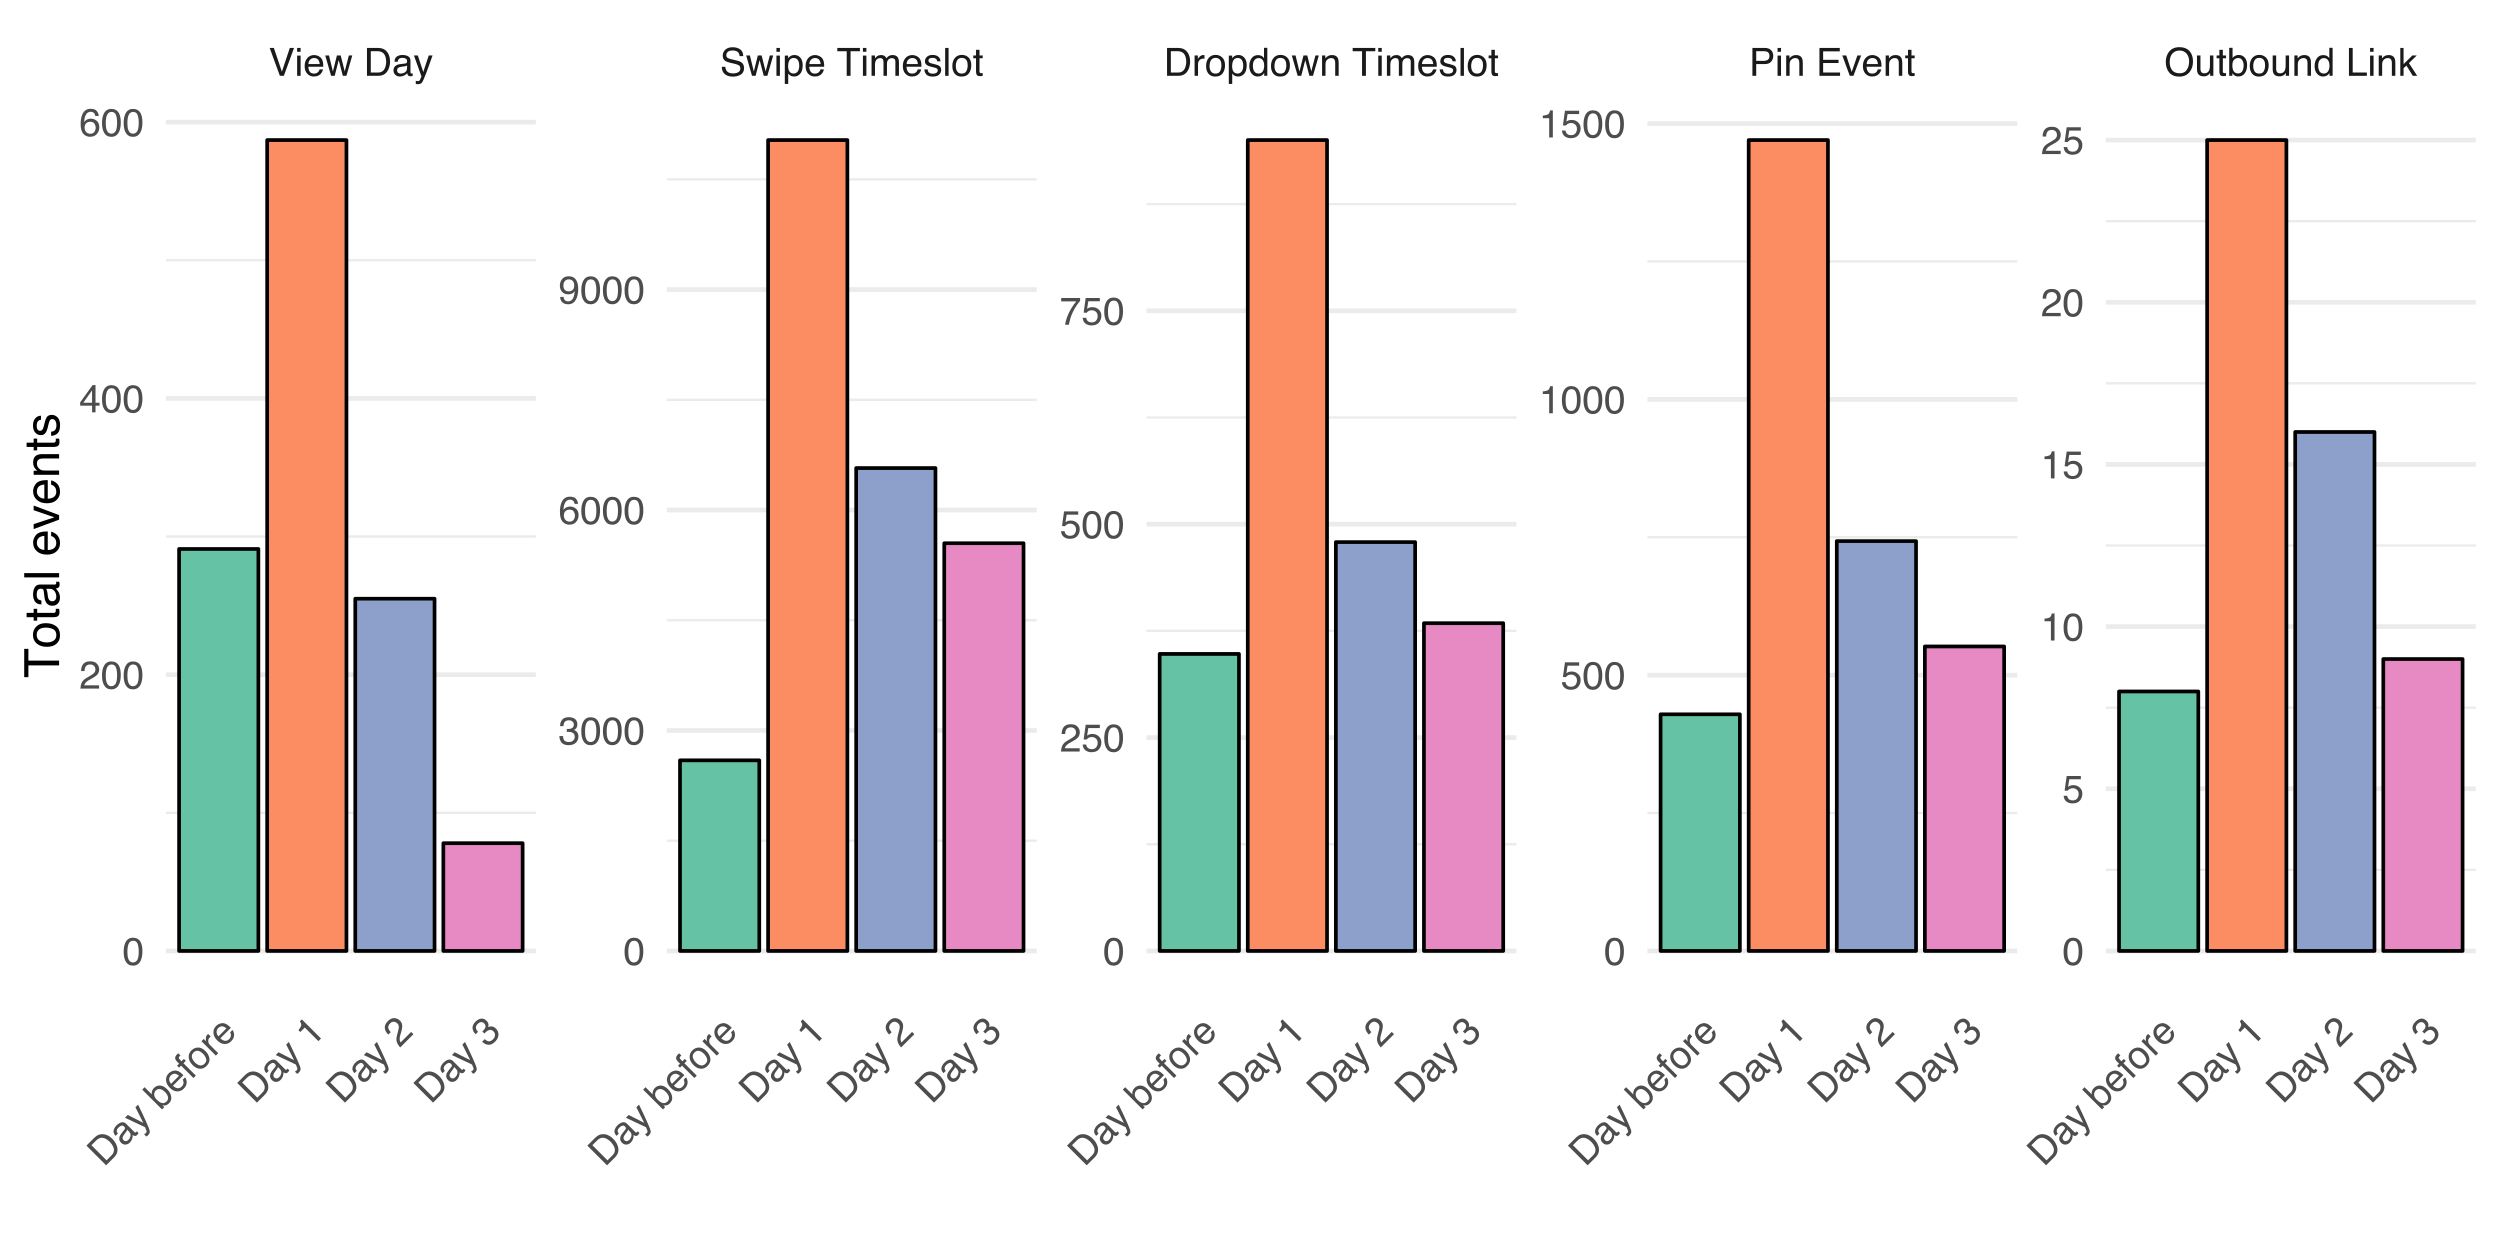 <?xml version="1.0" encoding="UTF-8"?>
<svg xmlns="http://www.w3.org/2000/svg" xmlns:xlink="http://www.w3.org/1999/xlink" width="720pt" height="360pt" viewBox="0 0 720 360" version="1.1">
<defs>
<g>
<symbol overflow="visible" id="glyph0-0">
<path style="stroke:none;" d="M 0.359 0 L 0.359 -8.031 L 6.734 -8.031 L 6.734 0 Z M 5.734 -1 L 5.734 -7.031 L 1.375 -7.031 L 1.375 -1 Z M 5.734 -1 "/>
</symbol>
<symbol overflow="visible" id="glyph0-1">
<path style="stroke:none;" d="M 1.484 -8.031 L 3.797 -1.188 L 6.078 -8.031 L 7.297 -8.031 L 4.359 0 L 3.219 0 L 0.281 -8.031 Z M 1.484 -8.031 "/>
</symbol>
<symbol overflow="visible" id="glyph0-2">
<path style="stroke:none;" d="M 0.719 -5.828 L 1.719 -5.828 L 1.719 0 L 0.719 0 Z M 0.719 -8.031 L 1.719 -8.031 L 1.719 -6.922 L 0.719 -6.922 Z M 0.719 -8.031 "/>
</symbol>
<symbol overflow="visible" id="glyph0-3">
<path style="stroke:none;" d="M 3.156 -5.984 C 3.57 -5.984 3.973 -5.883 4.359 -5.688 C 4.754 -5.5 5.055 -5.25 5.266 -4.938 C 5.461 -4.645 5.594 -4.301 5.656 -3.906 C 5.719 -3.633 5.75 -3.203 5.75 -2.609 L 1.453 -2.609 C 1.473 -2.016 1.613 -1.535 1.875 -1.172 C 2.133 -0.816 2.539 -0.641 3.094 -0.641 C 3.602 -0.641 4.016 -0.812 4.328 -1.156 C 4.492 -1.352 4.613 -1.582 4.688 -1.844 L 5.656 -1.844 C 5.633 -1.625 5.551 -1.379 5.406 -1.109 C 5.258 -0.848 5.098 -0.633 4.922 -0.469 C 4.617 -0.176 4.25 0.02 3.812 0.125 C 3.57 0.176 3.305 0.203 3.016 0.203 C 2.285 0.203 1.664 -0.062 1.156 -0.594 C 0.645 -1.125 0.391 -1.863 0.391 -2.812 C 0.391 -3.758 0.645 -4.523 1.156 -5.109 C 1.664 -5.691 2.332 -5.984 3.156 -5.984 Z M 4.734 -3.391 C 4.691 -3.816 4.598 -4.16 4.453 -4.422 C 4.18 -4.891 3.734 -5.125 3.109 -5.125 C 2.648 -5.125 2.266 -4.961 1.953 -4.641 C 1.648 -4.316 1.492 -3.898 1.484 -3.391 Z M 3.062 -6 Z M 3.062 -6 "/>
</symbol>
<symbol overflow="visible" id="glyph0-4">
<path style="stroke:none;" d="M 1.172 -5.859 L 2.297 -1.234 L 3.453 -5.859 L 4.547 -5.859 L 5.703 -1.266 L 6.891 -5.859 L 7.875 -5.859 L 6.188 0 L 5.156 0 L 3.969 -4.531 L 2.812 0 L 1.781 0 L 0.094 -5.859 Z M 1.172 -5.859 "/>
</symbol>
<symbol overflow="visible" id="glyph0-5">
<path style="stroke:none;" d=""/>
</symbol>
<symbol overflow="visible" id="glyph0-6">
<path style="stroke:none;" d="M 3.938 -0.938 C 4.301 -0.938 4.602 -0.973 4.844 -1.047 C 5.27 -1.191 5.617 -1.461 5.891 -1.859 C 6.098 -2.191 6.25 -2.609 6.344 -3.109 C 6.406 -3.41 6.438 -3.691 6.438 -3.953 C 6.438 -4.953 6.238 -5.723 5.844 -6.266 C 5.445 -6.816 4.805 -7.094 3.922 -7.094 L 2 -7.094 L 2 -0.938 Z M 0.906 -8.031 L 4.156 -8.031 C 5.258 -8.031 6.117 -7.641 6.734 -6.859 C 7.273 -6.148 7.547 -5.242 7.547 -4.141 C 7.547 -3.285 7.383 -2.516 7.062 -1.828 C 6.5 -0.609 5.523 0 4.141 0 L 0.906 0 Z M 0.906 -8.031 "/>
</symbol>
<symbol overflow="visible" id="glyph0-7">
<path style="stroke:none;" d="M 1.484 -1.562 C 1.484 -1.27 1.582 -1.039 1.781 -0.875 C 1.988 -0.719 2.238 -0.641 2.531 -0.641 C 2.875 -0.641 3.207 -0.719 3.531 -0.875 C 4.082 -1.145 4.359 -1.582 4.359 -2.188 L 4.359 -2.984 C 4.234 -2.898 4.078 -2.832 3.891 -2.781 C 3.703 -2.738 3.516 -2.707 3.328 -2.688 L 2.734 -2.609 C 2.379 -2.555 2.113 -2.477 1.938 -2.375 C 1.633 -2.207 1.484 -1.938 1.484 -1.562 Z M 3.859 -3.547 C 4.086 -3.578 4.238 -3.672 4.312 -3.828 C 4.352 -3.922 4.375 -4.051 4.375 -4.219 C 4.375 -4.551 4.254 -4.789 4.016 -4.938 C 3.785 -5.094 3.445 -5.172 3 -5.172 C 2.477 -5.172 2.113 -5.031 1.906 -4.75 C 1.781 -4.602 1.703 -4.375 1.672 -4.062 L 0.75 -4.062 C 0.77 -4.789 1.004 -5.297 1.453 -5.578 C 1.898 -5.859 2.422 -6 3.016 -6 C 3.703 -6 4.266 -5.867 4.703 -5.609 C 5.129 -5.348 5.344 -4.938 5.344 -4.375 L 5.344 -1 C 5.344 -0.906 5.363 -0.828 5.406 -0.766 C 5.445 -0.703 5.535 -0.672 5.672 -0.672 C 5.711 -0.672 5.758 -0.672 5.812 -0.672 C 5.863 -0.68 5.922 -0.691 5.984 -0.703 L 5.984 0.031 C 5.836 0.07 5.723 0.098 5.641 0.109 C 5.555 0.117 5.445 0.125 5.312 0.125 C 4.969 0.125 4.723 0.004 4.578 -0.234 C 4.492 -0.359 4.438 -0.539 4.406 -0.781 C 4.207 -0.52 3.914 -0.289 3.531 -0.094 C 3.156 0.102 2.742 0.203 2.297 0.203 C 1.754 0.203 1.312 0.035 0.969 -0.297 C 0.625 -0.629 0.453 -1.039 0.453 -1.531 C 0.453 -2.082 0.617 -2.504 0.953 -2.797 C 1.297 -3.098 1.742 -3.285 2.297 -3.359 Z M 3.047 -6 Z M 3.047 -6 "/>
</symbol>
<symbol overflow="visible" id="glyph0-8">
<path style="stroke:none;" d="M 4.375 -5.859 L 5.469 -5.859 C 5.332 -5.484 5.023 -4.625 4.547 -3.281 C 4.191 -2.281 3.895 -1.461 3.656 -0.828 C 3.082 0.672 2.676 1.582 2.438 1.906 C 2.207 2.238 1.805 2.406 1.234 2.406 C 1.098 2.406 0.992 2.398 0.922 2.391 C 0.848 2.379 0.754 2.359 0.641 2.328 L 0.641 1.422 C 0.816 1.473 0.941 1.504 1.016 1.516 C 1.086 1.523 1.156 1.531 1.219 1.531 C 1.406 1.531 1.539 1.5 1.625 1.438 C 1.707 1.375 1.781 1.301 1.844 1.219 C 1.852 1.188 1.914 1.035 2.031 0.766 C 2.145 0.492 2.227 0.297 2.281 0.172 L 0.109 -5.859 L 1.234 -5.859 L 2.797 -1.094 Z M 2.797 -6 Z M 2.797 -6 "/>
</symbol>
<symbol overflow="visible" id="glyph0-9">
<path style="stroke:none;" d="M 1.562 -2.594 C 1.594 -2.133 1.703 -1.766 1.891 -1.484 C 2.242 -0.953 2.879 -0.688 3.797 -0.688 C 4.203 -0.688 4.57 -0.742 4.906 -0.859 C 5.562 -1.086 5.891 -1.492 5.891 -2.078 C 5.891 -2.516 5.75 -2.828 5.469 -3.016 C 5.195 -3.191 4.766 -3.348 4.172 -3.484 L 3.078 -3.734 C 2.367 -3.891 1.867 -4.066 1.578 -4.266 C 1.066 -4.598 0.812 -5.098 0.812 -5.766 C 0.812 -6.484 1.062 -7.07 1.562 -7.531 C 2.062 -8 2.77 -8.234 3.688 -8.234 C 4.52 -8.234 5.234 -8.031 5.828 -7.625 C 6.422 -7.219 6.719 -6.566 6.719 -5.672 L 5.688 -5.672 C 5.633 -6.109 5.52 -6.441 5.344 -6.672 C 5.008 -7.086 4.445 -7.297 3.656 -7.297 C 3.008 -7.297 2.547 -7.16 2.266 -6.891 C 1.984 -6.617 1.844 -6.305 1.844 -5.953 C 1.844 -5.555 2.004 -5.27 2.328 -5.094 C 2.547 -4.969 3.035 -4.82 3.797 -4.656 L 4.922 -4.391 C 5.461 -4.266 5.883 -4.098 6.188 -3.891 C 6.695 -3.516 6.953 -2.969 6.953 -2.25 C 6.953 -1.352 6.625 -0.711 5.969 -0.328 C 5.32 0.047 4.57 0.234 3.719 0.234 C 2.719 0.234 1.938 -0.02 1.375 -0.531 C 0.812 -1.039 0.535 -1.727 0.547 -2.594 Z M 3.766 -8.25 Z M 3.766 -8.25 "/>
</symbol>
<symbol overflow="visible" id="glyph0-10">
<path style="stroke:none;" d="M 3.188 -0.656 C 3.656 -0.656 4.039 -0.848 4.344 -1.234 C 4.645 -1.617 4.797 -2.195 4.797 -2.969 C 4.797 -3.438 4.727 -3.836 4.594 -4.172 C 4.344 -4.816 3.875 -5.141 3.188 -5.141 C 2.508 -5.141 2.047 -4.797 1.797 -4.109 C 1.66 -3.742 1.594 -3.281 1.594 -2.719 C 1.594 -2.27 1.66 -1.883 1.797 -1.562 C 2.047 -0.957 2.508 -0.656 3.188 -0.656 Z M 0.641 -5.828 L 1.609 -5.828 L 1.609 -5.047 C 1.797 -5.316 2.008 -5.523 2.25 -5.672 C 2.582 -5.891 2.973 -6 3.422 -6 C 4.086 -6 4.648 -5.742 5.109 -5.234 C 5.566 -4.723 5.797 -4 5.797 -3.062 C 5.797 -1.781 5.461 -0.867 4.797 -0.328 C 4.379 0.023 3.891 0.203 3.328 0.203 C 2.879 0.203 2.508 0.102 2.219 -0.094 C 2.039 -0.195 1.844 -0.383 1.625 -0.656 L 1.625 2.328 L 0.641 2.328 Z M 0.641 -5.828 "/>
</symbol>
<symbol overflow="visible" id="glyph0-11">
<path style="stroke:none;" d="M 6.703 -8.031 L 6.703 -7.078 L 4 -7.078 L 4 0 L 2.891 0 L 2.891 -7.078 L 0.188 -7.078 L 0.188 -8.031 Z M 6.703 -8.031 "/>
</symbol>
<symbol overflow="visible" id="glyph0-12">
<path style="stroke:none;" d="M 0.719 -5.859 L 1.703 -5.859 L 1.703 -5.031 C 1.93 -5.312 2.141 -5.52 2.328 -5.656 C 2.648 -5.875 3.02 -5.984 3.438 -5.984 C 3.906 -5.984 4.281 -5.867 4.562 -5.641 C 4.719 -5.516 4.863 -5.32 5 -5.062 C 5.219 -5.375 5.473 -5.602 5.766 -5.75 C 6.066 -5.906 6.398 -5.984 6.766 -5.984 C 7.555 -5.984 8.094 -5.703 8.375 -5.141 C 8.531 -4.828 8.609 -4.414 8.609 -3.906 L 8.609 0 L 7.578 0 L 7.578 -4.062 C 7.578 -4.457 7.477 -4.727 7.281 -4.875 C 7.094 -5.02 6.859 -5.094 6.578 -5.094 C 6.191 -5.094 5.859 -4.961 5.578 -4.703 C 5.297 -4.441 5.156 -4.008 5.156 -3.406 L 5.156 0 L 4.156 0 L 4.156 -3.828 C 4.156 -4.223 4.109 -4.508 4.016 -4.688 C 3.867 -4.969 3.586 -5.109 3.172 -5.109 C 2.805 -5.109 2.469 -4.961 2.156 -4.672 C 1.852 -4.379 1.703 -3.859 1.703 -3.109 L 1.703 0 L 0.719 0 Z M 0.719 -5.859 "/>
</symbol>
<symbol overflow="visible" id="glyph0-13">
<path style="stroke:none;" d="M 1.312 -1.844 C 1.332 -1.508 1.41 -1.254 1.547 -1.078 C 1.797 -0.766 2.227 -0.609 2.844 -0.609 C 3.207 -0.609 3.523 -0.688 3.797 -0.844 C 4.078 -1 4.219 -1.242 4.219 -1.578 C 4.219 -1.828 4.109 -2.02 3.891 -2.156 C 3.742 -2.238 3.461 -2.332 3.047 -2.438 L 2.266 -2.625 C 1.766 -2.75 1.395 -2.891 1.156 -3.047 C 0.738 -3.316 0.531 -3.688 0.531 -4.156 C 0.531 -4.707 0.727 -5.156 1.125 -5.5 C 1.52 -5.844 2.055 -6.016 2.734 -6.016 C 3.617 -6.016 4.254 -5.754 4.641 -5.234 C 4.891 -4.91 5.008 -4.555 5 -4.172 L 4.062 -4.172 C 4.051 -4.391 3.973 -4.594 3.828 -4.781 C 3.609 -5.039 3.219 -5.172 2.656 -5.172 C 2.281 -5.172 2 -5.098 1.812 -4.953 C 1.625 -4.816 1.531 -4.629 1.531 -4.391 C 1.531 -4.141 1.656 -3.938 1.906 -3.781 C 2.051 -3.688 2.266 -3.609 2.547 -3.547 L 3.203 -3.375 C 3.91 -3.207 4.383 -3.047 4.625 -2.891 C 5.008 -2.629 5.203 -2.234 5.203 -1.703 C 5.203 -1.172 5.004 -0.719 4.609 -0.344 C 4.211 0.031 3.609 0.219 2.797 0.219 C 1.922 0.219 1.301 0.02 0.938 -0.375 C 0.582 -0.77 0.391 -1.258 0.359 -1.844 Z M 2.766 -6 Z M 2.766 -6 "/>
</symbol>
<symbol overflow="visible" id="glyph0-14">
<path style="stroke:none;" d="M 0.75 -8.031 L 1.734 -8.031 L 1.734 0 L 0.75 0 Z M 0.75 -8.031 "/>
</symbol>
<symbol overflow="visible" id="glyph0-15">
<path style="stroke:none;" d="M 3.047 -0.641 C 3.703 -0.641 4.148 -0.883 4.391 -1.375 C 4.629 -1.863 4.75 -2.414 4.75 -3.031 C 4.75 -3.57 4.66 -4.016 4.484 -4.359 C 4.211 -4.898 3.738 -5.172 3.062 -5.172 C 2.457 -5.172 2.016 -4.941 1.734 -4.484 C 1.461 -4.023 1.328 -3.469 1.328 -2.812 C 1.328 -2.188 1.461 -1.664 1.734 -1.25 C 2.016 -0.844 2.453 -0.641 3.047 -0.641 Z M 3.078 -6.031 C 3.836 -6.031 4.477 -5.773 5 -5.266 C 5.52 -4.766 5.781 -4.023 5.781 -3.047 C 5.781 -2.109 5.551 -1.328 5.094 -0.703 C 4.633 -0.086 3.922 0.219 2.953 0.219 C 2.148 0.219 1.508 -0.051 1.031 -0.594 C 0.562 -1.145 0.328 -1.879 0.328 -2.797 C 0.328 -3.785 0.578 -4.57 1.078 -5.156 C 1.578 -5.738 2.242 -6.031 3.078 -6.031 Z M 3.047 -6 Z M 3.047 -6 "/>
</symbol>
<symbol overflow="visible" id="glyph0-16">
<path style="stroke:none;" d="M 0.922 -7.5 L 1.922 -7.5 L 1.922 -5.859 L 2.844 -5.859 L 2.844 -5.047 L 1.922 -5.047 L 1.922 -1.234 C 1.922 -1.023 1.988 -0.891 2.125 -0.828 C 2.195 -0.785 2.32 -0.766 2.5 -0.766 C 2.551 -0.766 2.602 -0.766 2.656 -0.766 C 2.707 -0.766 2.77 -0.77 2.844 -0.781 L 2.844 0 C 2.738 0.031 2.625 0.051 2.5 0.062 C 2.375 0.082 2.238 0.094 2.094 0.094 C 1.633 0.094 1.32 -0.02 1.156 -0.25 C 1 -0.488 0.922 -0.797 0.922 -1.172 L 0.922 -5.047 L 0.125 -5.047 L 0.125 -5.859 L 0.922 -5.859 Z M 0.922 -7.5 "/>
</symbol>
<symbol overflow="visible" id="glyph0-17">
<path style="stroke:none;" d="M 0.75 -5.859 L 1.688 -5.859 L 1.688 -4.844 C 1.758 -5.039 1.945 -5.281 2.25 -5.562 C 2.551 -5.844 2.895 -5.984 3.281 -5.984 C 3.301 -5.984 3.332 -5.984 3.375 -5.984 C 3.414 -5.984 3.488 -5.977 3.594 -5.969 L 3.594 -4.922 C 3.539 -4.93 3.488 -4.938 3.438 -4.938 C 3.383 -4.945 3.332 -4.953 3.281 -4.953 C 2.781 -4.953 2.395 -4.789 2.125 -4.469 C 1.863 -4.156 1.734 -3.789 1.734 -3.375 L 1.734 0 L 0.75 0 Z M 0.75 -5.859 "/>
</symbol>
<symbol overflow="visible" id="glyph0-18">
<path style="stroke:none;" d="M 1.344 -2.859 C 1.344 -2.234 1.473 -1.707 1.734 -1.281 C 2.004 -0.863 2.438 -0.656 3.031 -0.656 C 3.477 -0.656 3.848 -0.848 4.141 -1.234 C 4.441 -1.629 4.594 -2.191 4.594 -2.922 C 4.594 -3.66 4.441 -4.207 4.141 -4.562 C 3.836 -4.926 3.461 -5.109 3.016 -5.109 C 2.516 -5.109 2.109 -4.914 1.797 -4.531 C 1.492 -4.156 1.344 -3.598 1.344 -2.859 Z M 2.828 -5.969 C 3.273 -5.969 3.648 -5.867 3.953 -5.672 C 4.129 -5.566 4.328 -5.379 4.547 -5.109 L 4.547 -8.062 L 5.5 -8.062 L 5.5 0 L 4.609 0 L 4.609 -0.812 C 4.379 -0.457 4.109 -0.195 3.797 -0.031 C 3.484 0.125 3.125 0.203 2.719 0.203 C 2.062 0.203 1.492 -0.066 1.016 -0.609 C 0.547 -1.16 0.312 -1.895 0.312 -2.812 C 0.312 -3.664 0.523 -4.406 0.953 -5.031 C 1.391 -5.656 2.016 -5.969 2.828 -5.969 Z M 2.828 -5.969 "/>
</symbol>
<symbol overflow="visible" id="glyph0-19">
<path style="stroke:none;" d="M 0.719 -5.859 L 1.656 -5.859 L 1.656 -5.031 C 1.938 -5.375 2.227 -5.617 2.531 -5.766 C 2.844 -5.91 3.191 -5.984 3.578 -5.984 C 4.398 -5.984 4.957 -5.695 5.25 -5.125 C 5.414 -4.801 5.5 -4.348 5.5 -3.766 L 5.5 0 L 4.5 0 L 4.5 -3.688 C 4.5 -4.051 4.445 -4.344 4.344 -4.562 C 4.164 -4.926 3.848 -5.109 3.391 -5.109 C 3.148 -5.109 2.957 -5.082 2.812 -5.031 C 2.539 -4.945 2.301 -4.785 2.094 -4.547 C 1.938 -4.359 1.832 -4.16 1.781 -3.953 C 1.727 -3.742 1.703 -3.445 1.703 -3.062 L 1.703 0 L 0.719 0 Z M 3.031 -6 Z M 3.031 -6 "/>
</symbol>
<symbol overflow="visible" id="glyph0-20">
<path style="stroke:none;" d="M 0.953 -8.031 L 4.578 -8.031 C 5.285 -8.031 5.859 -7.828 6.297 -7.422 C 6.734 -7.023 6.953 -6.461 6.953 -5.734 C 6.953 -5.109 6.754 -4.562 6.359 -4.094 C 5.973 -3.625 5.379 -3.391 4.578 -3.391 L 2.047 -3.391 L 2.047 0 L 0.953 0 Z M 5.859 -5.734 C 5.859 -6.316 5.641 -6.719 5.203 -6.938 C 4.961 -7.039 4.633 -7.094 4.219 -7.094 L 2.047 -7.094 L 2.047 -4.312 L 4.219 -4.312 C 4.695 -4.312 5.086 -4.414 5.391 -4.625 C 5.703 -4.832 5.859 -5.203 5.859 -5.734 Z M 5.859 -5.734 "/>
</symbol>
<symbol overflow="visible" id="glyph0-21">
<path style="stroke:none;" d="M 0.953 -8.031 L 6.812 -8.031 L 6.812 -7.047 L 2.016 -7.047 L 2.016 -4.609 L 6.453 -4.609 L 6.453 -3.688 L 2.016 -3.688 L 2.016 -0.953 L 6.891 -0.953 L 6.891 0 L 0.953 0 Z M 3.922 -8.031 Z M 3.922 -8.031 "/>
</symbol>
<symbol overflow="visible" id="glyph0-22">
<path style="stroke:none;" d="M 1.203 -5.859 L 2.766 -1.094 L 4.406 -5.859 L 5.484 -5.859 L 3.266 0 L 2.219 0 L 0.062 -5.859 Z M 1.203 -5.859 "/>
</symbol>
<symbol overflow="visible" id="glyph0-23">
<path style="stroke:none;" d="M 4.328 -8.25 C 5.742 -8.25 6.789 -7.797 7.469 -6.891 C 8 -6.18 8.266 -5.27 8.266 -4.156 C 8.266 -2.957 7.961 -1.961 7.359 -1.172 C 6.641 -0.234 5.617 0.234 4.297 0.234 C 3.055 0.234 2.086 -0.172 1.391 -0.984 C 0.754 -1.773 0.438 -2.773 0.438 -3.984 C 0.438 -5.066 0.707 -5.992 1.25 -6.766 C 1.938 -7.754 2.961 -8.25 4.328 -8.25 Z M 4.438 -0.734 C 5.395 -0.734 6.086 -1.078 6.516 -1.766 C 6.941 -2.453 7.156 -3.242 7.156 -4.141 C 7.156 -5.086 6.906 -5.848 6.406 -6.422 C 5.914 -6.992 5.242 -7.281 4.391 -7.281 C 3.555 -7.281 2.875 -6.992 2.344 -6.422 C 1.82 -5.859 1.562 -5.02 1.562 -3.906 C 1.562 -3.02 1.785 -2.27 2.234 -1.656 C 2.691 -1.039 3.426 -0.734 4.438 -0.734 Z M 4.359 -8.25 Z M 4.359 -8.25 "/>
</symbol>
<symbol overflow="visible" id="glyph0-24">
<path style="stroke:none;" d="M 1.703 -5.859 L 1.703 -1.969 C 1.703 -1.664 1.75 -1.422 1.844 -1.234 C 2.02 -0.891 2.348 -0.719 2.828 -0.719 C 3.516 -0.719 3.984 -1.02 4.234 -1.625 C 4.367 -1.957 4.438 -2.41 4.438 -2.984 L 4.438 -5.859 L 5.422 -5.859 L 5.422 0 L 4.484 0 L 4.5 -0.859 C 4.375 -0.641 4.211 -0.453 4.016 -0.297 C 3.641 0.004 3.188 0.156 2.656 0.156 C 1.82 0.156 1.254 -0.117 0.953 -0.672 C 0.785 -0.973 0.703 -1.375 0.703 -1.875 L 0.703 -5.859 Z M 3.062 -6 Z M 3.062 -6 "/>
</symbol>
<symbol overflow="visible" id="glyph0-25">
<path style="stroke:none;" d="M 0.641 -8.062 L 1.609 -8.062 L 1.609 -5.141 C 1.816 -5.422 2.07 -5.633 2.375 -5.781 C 2.676 -5.938 3 -6.016 3.344 -6.016 C 4.07 -6.016 4.66 -5.758 5.109 -5.25 C 5.566 -4.75 5.797 -4.016 5.797 -3.047 C 5.797 -2.117 5.57 -1.348 5.125 -0.734 C 4.676 -0.117 4.055 0.188 3.266 0.188 C 2.816 0.188 2.441 0.078 2.141 -0.141 C 1.953 -0.266 1.754 -0.469 1.547 -0.75 L 1.547 0 L 0.641 0 Z M 3.203 -0.688 C 3.734 -0.688 4.129 -0.895 4.391 -1.312 C 4.66 -1.738 4.797 -2.301 4.797 -3 C 4.797 -3.613 4.66 -4.117 4.391 -4.516 C 4.129 -4.922 3.742 -5.125 3.234 -5.125 C 2.785 -5.125 2.391 -4.957 2.047 -4.625 C 1.711 -4.301 1.547 -3.758 1.547 -3 C 1.547 -2.445 1.613 -2 1.75 -1.656 C 2.008 -1.008 2.492 -0.688 3.203 -0.688 Z M 3.203 -0.688 "/>
</symbol>
<symbol overflow="visible" id="glyph0-26">
<path style="stroke:none;" d="M 0.859 -8.031 L 1.938 -8.031 L 1.938 -0.953 L 6.016 -0.953 L 6.016 0 L 0.859 0 Z M 0.859 -8.031 "/>
</symbol>
<symbol overflow="visible" id="glyph0-27">
<path style="stroke:none;" d="M 0.703 -8.031 L 1.641 -8.031 L 1.641 -3.375 L 4.172 -5.859 L 5.438 -5.859 L 3.188 -3.672 L 5.562 0 L 4.297 0 L 2.469 -2.953 L 1.641 -2.203 L 1.641 0 L 0.703 0 Z M 0.703 -8.031 "/>
</symbol>
<symbol overflow="visible" id="glyph0-28">
<path style="stroke:none;" d="M 3.031 -7.828 C 4.039 -7.828 4.773 -7.41 5.234 -6.578 C 5.578 -5.93 5.75 -5.047 5.75 -3.922 C 5.75 -2.859 5.594 -1.977 5.281 -1.281 C 4.82 -0.281 4.07 0.219 3.031 0.219 C 2.082 0.219 1.379 -0.191 0.922 -1.016 C 0.535 -1.691 0.344 -2.609 0.344 -3.766 C 0.344 -4.648 0.457 -5.41 0.688 -6.047 C 1.125 -7.234 1.906 -7.828 3.031 -7.828 Z M 3.016 -0.688 C 3.523 -0.688 3.93 -0.91 4.234 -1.359 C 4.535 -1.816 4.688 -2.66 4.688 -3.891 C 4.688 -4.773 4.578 -5.504 4.359 -6.078 C 4.141 -6.66 3.719 -6.953 3.094 -6.953 C 2.508 -6.953 2.082 -6.676 1.812 -6.125 C 1.551 -5.582 1.422 -4.781 1.422 -3.719 C 1.422 -2.914 1.504 -2.273 1.672 -1.797 C 1.93 -1.055 2.379 -0.688 3.016 -0.688 Z M 3.016 -0.688 "/>
</symbol>
<symbol overflow="visible" id="glyph0-29">
<path style="stroke:none;" d="M 1.391 -2 C 1.453 -1.438 1.711 -1.047 2.172 -0.828 C 2.398 -0.723 2.664 -0.672 2.969 -0.672 C 3.551 -0.672 3.984 -0.852 4.266 -1.219 C 4.547 -1.594 4.688 -2.008 4.688 -2.469 C 4.688 -3.008 4.52 -3.426 4.188 -3.719 C 3.852 -4.02 3.457 -4.172 3 -4.172 C 2.656 -4.172 2.359 -4.102 2.109 -3.969 C 1.867 -3.844 1.664 -3.664 1.5 -3.438 L 0.641 -3.484 L 1.234 -7.703 L 5.312 -7.703 L 5.312 -6.75 L 1.984 -6.75 L 1.641 -4.578 C 1.828 -4.711 2.004 -4.816 2.172 -4.891 C 2.461 -5.004 2.797 -5.062 3.172 -5.062 C 3.891 -5.062 4.5 -4.828 5 -4.359 C 5.5 -3.898 5.75 -3.316 5.75 -2.609 C 5.75 -1.867 5.52 -1.211 5.062 -0.641 C 4.602 -0.078 3.875 0.203 2.875 0.203 C 2.238 0.203 1.676 0.023 1.188 -0.328 C 0.695 -0.691 0.422 -1.25 0.359 -2 Z M 1.391 -2 "/>
</symbol>
<symbol overflow="visible" id="glyph0-30">
<path style="stroke:none;" d="M 1.078 -5.547 L 1.078 -6.297 C 1.785 -6.367 2.281 -6.484 2.562 -6.641 C 2.844 -6.805 3.051 -7.191 3.188 -7.797 L 3.969 -7.797 L 3.969 0 L 2.922 0 L 2.922 -5.547 Z M 1.078 -5.547 "/>
</symbol>
<symbol overflow="visible" id="glyph0-31">
<path style="stroke:none;" d="M 0.344 0 C 0.383 -0.676 0.523 -1.266 0.766 -1.766 C 1.004 -2.266 1.477 -2.719 2.188 -3.125 L 3.234 -3.734 C 3.703 -4.004 4.035 -4.238 4.234 -4.438 C 4.523 -4.738 4.672 -5.082 4.672 -5.469 C 4.672 -5.926 4.535 -6.285 4.266 -6.547 C 3.992 -6.816 3.629 -6.953 3.172 -6.953 C 2.492 -6.953 2.023 -6.695 1.766 -6.188 C 1.629 -5.914 1.555 -5.535 1.547 -5.047 L 0.547 -5.047 C 0.555 -5.734 0.68 -6.289 0.922 -6.719 C 1.348 -7.477 2.098 -7.859 3.172 -7.859 C 4.078 -7.859 4.734 -7.613 5.141 -7.125 C 5.555 -6.645 5.766 -6.109 5.766 -5.516 C 5.766 -4.891 5.547 -4.352 5.109 -3.906 C 4.848 -3.645 4.391 -3.332 3.734 -2.969 L 2.984 -2.547 C 2.617 -2.348 2.336 -2.16 2.141 -1.984 C 1.773 -1.672 1.547 -1.32 1.453 -0.938 L 5.734 -0.938 L 5.734 0 Z M 0.344 0 "/>
</symbol>
<symbol overflow="visible" id="glyph0-32">
<path style="stroke:none;" d="M 5.859 -7.703 L 5.859 -6.844 C 5.609 -6.602 5.273 -6.176 4.859 -5.562 C 4.441 -4.957 4.07 -4.305 3.75 -3.609 C 3.426 -2.93 3.188 -2.312 3.031 -1.75 C 2.914 -1.383 2.773 -0.801 2.609 0 L 1.531 0 C 1.77 -1.5 2.316 -2.988 3.172 -4.469 C 3.672 -5.332 4.195 -6.082 4.75 -6.719 L 0.406 -6.719 L 0.406 -7.703 Z M 5.859 -7.703 "/>
</symbol>
<symbol overflow="visible" id="glyph0-33">
<path style="stroke:none;" d="M 2.906 0.219 C 1.977 0.219 1.305 -0.035 0.891 -0.547 C 0.473 -1.055 0.266 -1.676 0.266 -2.406 L 1.297 -2.406 C 1.336 -1.895 1.43 -1.523 1.578 -1.297 C 1.836 -0.891 2.301 -0.688 2.969 -0.688 C 3.477 -0.688 3.891 -0.82 4.203 -1.094 C 4.523 -1.375 4.688 -1.734 4.688 -2.172 C 4.688 -2.711 4.52 -3.086 4.188 -3.297 C 3.852 -3.516 3.395 -3.625 2.812 -3.625 C 2.75 -3.625 2.68 -3.625 2.609 -3.625 C 2.547 -3.625 2.477 -3.617 2.406 -3.609 L 2.406 -4.484 C 2.508 -4.473 2.594 -4.461 2.656 -4.453 C 2.727 -4.453 2.805 -4.453 2.891 -4.453 C 3.254 -4.453 3.555 -4.516 3.797 -4.641 C 4.211 -4.836 4.422 -5.203 4.422 -5.734 C 4.422 -6.117 4.281 -6.414 4 -6.625 C 3.727 -6.844 3.406 -6.953 3.031 -6.953 C 2.375 -6.953 1.922 -6.734 1.672 -6.297 C 1.535 -6.055 1.457 -5.711 1.438 -5.266 L 0.469 -5.266 C 0.469 -5.848 0.582 -6.344 0.812 -6.75 C 1.219 -7.477 1.926 -7.844 2.938 -7.844 C 3.727 -7.844 4.344 -7.664 4.781 -7.312 C 5.219 -6.957 5.438 -6.441 5.438 -5.766 C 5.438 -5.285 5.305 -4.895 5.047 -4.594 C 4.891 -4.406 4.688 -4.258 4.438 -4.156 C 4.844 -4.039 5.16 -3.82 5.391 -3.5 C 5.629 -3.176 5.75 -2.781 5.75 -2.312 C 5.75 -1.57 5.5 -0.961 5 -0.484 C 4.508 -0.016 3.812 0.219 2.906 0.219 Z M 2.906 0.219 "/>
</symbol>
<symbol overflow="visible" id="glyph0-34">
<path style="stroke:none;" d="M 3.281 -7.859 C 4.156 -7.859 4.766 -7.629 5.109 -7.172 C 5.453 -6.723 5.625 -6.258 5.625 -5.781 L 4.656 -5.781 C 4.594 -6.094 4.5 -6.336 4.375 -6.516 C 4.133 -6.836 3.773 -7 3.297 -7 C 2.742 -7 2.305 -6.742 1.984 -6.234 C 1.66 -5.723 1.477 -4.992 1.438 -4.047 C 1.664 -4.379 1.953 -4.629 2.297 -4.797 C 2.609 -4.941 2.957 -5.016 3.344 -5.016 C 4 -5.016 4.57 -4.805 5.062 -4.391 C 5.551 -3.973 5.797 -3.348 5.797 -2.516 C 5.797 -1.797 5.562 -1.16 5.094 -0.609 C 4.633 -0.066 3.977 0.203 3.125 0.203 C 2.383 0.203 1.75 -0.07 1.219 -0.625 C 0.688 -1.188 0.422 -2.125 0.422 -3.438 C 0.422 -4.414 0.539 -5.242 0.781 -5.922 C 1.227 -7.211 2.062 -7.859 3.281 -7.859 Z M 3.203 -0.672 C 3.723 -0.672 4.109 -0.844 4.359 -1.188 C 4.617 -1.539 4.75 -1.953 4.75 -2.422 C 4.75 -2.828 4.633 -3.211 4.406 -3.578 C 4.176 -3.941 3.758 -4.125 3.156 -4.125 C 2.727 -4.125 2.352 -3.984 2.031 -3.703 C 1.719 -3.422 1.562 -2.992 1.562 -2.422 C 1.562 -1.93 1.707 -1.516 2 -1.172 C 2.289 -0.836 2.691 -0.672 3.203 -0.672 Z M 3.203 -0.672 "/>
</symbol>
<symbol overflow="visible" id="glyph0-35">
<path style="stroke:none;" d="M 1.484 -1.891 C 1.516 -1.348 1.723 -0.973 2.109 -0.766 C 2.316 -0.66 2.547 -0.609 2.797 -0.609 C 3.266 -0.609 3.664 -0.801 4 -1.188 C 4.332 -1.582 4.566 -2.379 4.703 -3.578 C 4.484 -3.234 4.211 -2.988 3.891 -2.844 C 3.566 -2.707 3.219 -2.641 2.844 -2.641 C 2.094 -2.641 1.5 -2.875 1.062 -3.344 C 0.625 -3.812 0.406 -4.414 0.406 -5.156 C 0.406 -5.863 0.617 -6.488 1.047 -7.031 C 1.484 -7.57 2.125 -7.844 2.969 -7.844 C 4.113 -7.844 4.898 -7.328 5.328 -6.297 C 5.566 -5.734 5.688 -5.023 5.688 -4.172 C 5.688 -3.211 5.547 -2.363 5.266 -1.625 C 4.785 -0.395 3.973 0.219 2.828 0.219 C 2.066 0.219 1.488 0.02 1.094 -0.375 C 0.695 -0.781 0.5 -1.285 0.5 -1.891 Z M 2.984 -3.5 C 3.367 -3.5 3.723 -3.625 4.047 -3.875 C 4.367 -4.133 4.531 -4.586 4.531 -5.234 C 4.531 -5.805 4.383 -6.234 4.094 -6.516 C 3.812 -6.805 3.445 -6.953 3 -6.953 C 2.508 -6.953 2.125 -6.789 1.844 -6.469 C 1.562 -6.145 1.422 -5.711 1.422 -5.172 C 1.422 -4.66 1.547 -4.254 1.797 -3.953 C 2.047 -3.648 2.441 -3.5 2.984 -3.5 Z M 2.984 -3.5 "/>
</symbol>
<symbol overflow="visible" id="glyph0-36">
<path style="stroke:none;" d="M 3.703 -2.766 L 3.703 -6.328 L 1.188 -2.766 Z M 3.719 0 L 3.719 -1.922 L 0.281 -1.922 L 0.281 -2.875 L 3.875 -7.859 L 4.703 -7.859 L 4.703 -2.766 L 5.859 -2.766 L 5.859 -1.922 L 4.703 -1.922 L 4.703 0 Z M 3.719 0 "/>
</symbol>
<symbol overflow="visible" id="glyph1-0">
<path style="stroke:none;" d="M 0.25 -0.25 L -5.422 -5.922 L -0.906 -10.438 L 4.766 -4.766 Z M 3.359 -4.766 L -0.906 -9.031 L -4 -5.938 L 0.266 -1.672 Z M 3.359 -4.766 "/>
</symbol>
<symbol overflow="visible" id="glyph1-1">
<path style="stroke:none;" d="M 2.125 -3.438 C 2.383 -3.695 2.57 -3.938 2.688 -4.156 C 2.883 -4.562 2.941 -5.004 2.859 -5.484 C 2.766 -5.867 2.57 -6.27 2.281 -6.688 C 2.113 -6.938 1.938 -7.156 1.75 -7.344 C 1.039 -8.051 0.359 -8.457 -0.297 -8.562 C -0.961 -8.676 -1.613 -8.414 -2.25 -7.781 L -3.594 -6.438 L 0.766 -2.078 Z M -5.031 -6.312 L -2.734 -8.609 C -1.953 -9.391 -1.066 -9.723 -0.078 -9.609 C 0.805 -9.492 1.641 -9.047 2.422 -8.266 C 3.023 -7.66 3.453 -7.004 3.703 -6.297 C 4.16 -5.023 3.898 -3.898 2.922 -2.922 L 0.641 -0.641 Z M -5.031 -6.312 "/>
</symbol>
<symbol overflow="visible" id="glyph1-2">
<path style="stroke:none;" d="M -0.062 -2.156 C 0.145 -1.945 0.379 -1.859 0.641 -1.891 C 0.898 -1.922 1.133 -2.039 1.344 -2.25 C 1.582 -2.488 1.758 -2.781 1.875 -3.125 C 2.07 -3.695 1.957 -4.195 1.531 -4.625 L 0.969 -5.188 C 0.945 -5.039 0.883 -4.883 0.781 -4.719 C 0.676 -4.551 0.566 -4.398 0.453 -4.266 L 0.094 -3.781 C -0.125 -3.5 -0.254 -3.254 -0.297 -3.047 C -0.398 -2.711 -0.32 -2.414 -0.062 -2.156 Z M 0.219 -5.25 C 0.352 -5.426 0.395 -5.594 0.344 -5.75 C 0.301 -5.852 0.223 -5.961 0.109 -6.078 C -0.129 -6.316 -0.383 -6.406 -0.656 -6.344 C -0.926 -6.281 -1.219 -6.094 -1.531 -5.781 C -1.906 -5.406 -2.066 -5.047 -2.016 -4.703 C -1.992 -4.516 -1.883 -4.301 -1.688 -4.062 L -2.344 -3.406 C -2.844 -3.926 -3.035 -4.445 -2.922 -4.969 C -2.805 -5.488 -2.539 -5.957 -2.125 -6.375 C -1.633 -6.863 -1.141 -7.172 -0.641 -7.297 C -0.148 -7.41 0.289 -7.27 0.688 -6.875 L 3.078 -4.484 C 3.141 -4.422 3.207 -4.379 3.281 -4.359 C 3.352 -4.336 3.441 -4.379 3.547 -4.484 C 3.578 -4.516 3.609 -4.551 3.641 -4.594 C 3.672 -4.633 3.703 -4.68 3.734 -4.734 L 4.25 -4.219 C 4.176 -4.082 4.113 -3.977 4.062 -3.906 C 4.02 -3.844 3.945 -3.758 3.844 -3.656 C 3.602 -3.414 3.344 -3.332 3.062 -3.406 C 2.926 -3.438 2.758 -3.52 2.562 -3.656 C 2.602 -3.344 2.555 -2.977 2.422 -2.562 C 2.297 -2.156 2.078 -1.797 1.766 -1.484 C 1.379 -1.098 0.945 -0.898 0.469 -0.891 C 0 -0.891 -0.406 -1.062 -0.75 -1.406 C -1.145 -1.801 -1.328 -2.219 -1.297 -2.656 C -1.273 -3.102 -1.094 -3.551 -0.75 -4 Z M -2.094 -6.406 Z M -2.094 -6.406 "/>
</symbol>
<symbol overflow="visible" id="glyph1-3">
<path style="stroke:none;" d="M -1.047 -7.234 L -0.281 -8 C -0.113 -7.645 0.281 -6.82 0.906 -5.531 C 1.352 -4.582 1.719 -3.789 2 -3.156 C 2.656 -1.707 3.016 -0.781 3.078 -0.375 C 3.148 0.02 2.984 0.422 2.578 0.828 C 2.484 0.922 2.406 0.988 2.344 1.031 C 2.281 1.07 2.195 1.125 2.094 1.188 L 1.453 0.547 C 1.617 0.461 1.727 0.395 1.781 0.344 C 1.844 0.301 1.895 0.258 1.938 0.219 C 2.07 0.082 2.145 -0.031 2.156 -0.125 C 2.176 -0.227 2.176 -0.332 2.156 -0.438 C 2.145 -0.469 2.082 -0.617 1.969 -0.891 C 1.863 -1.172 1.785 -1.367 1.734 -1.484 L -4.062 -4.219 L -3.266 -5.016 L 1.219 -2.75 Z M -2.266 -6.234 Z M -2.266 -6.234 "/>
</symbol>
<symbol overflow="visible" id="glyph1-4">
<path style="stroke:none;" d=""/>
</symbol>
<symbol overflow="visible" id="glyph1-5">
<path style="stroke:none;" d="M -5.25 -6.156 L -4.562 -6.844 L -2.5 -4.781 C -2.551 -5.125 -2.52 -5.453 -2.406 -5.766 C -2.301 -6.086 -2.129 -6.367 -1.891 -6.609 C -1.367 -7.129 -0.77 -7.367 -0.094 -7.328 C 0.57 -7.297 1.25 -6.938 1.938 -6.25 C 2.594 -5.594 2.977 -4.891 3.094 -4.141 C 3.219 -3.398 3 -2.75 2.438 -2.188 C 2.113 -1.863 1.773 -1.672 1.422 -1.609 C 1.191 -1.566 0.906 -1.57 0.562 -1.625 L 1.094 -1.094 L 0.453 -0.453 Z M 1.781 -2.75 C 2.156 -3.125 2.285 -3.551 2.172 -4.031 C 2.066 -4.52 1.766 -5.016 1.266 -5.516 C 0.836 -5.941 0.391 -6.203 -0.078 -6.297 C -0.555 -6.398 -0.977 -6.27 -1.344 -5.906 C -1.656 -5.594 -1.812 -5.195 -1.812 -4.719 C -1.82 -4.25 -1.562 -3.75 -1.031 -3.219 C -0.633 -2.82 -0.27 -2.551 0.062 -2.406 C 0.707 -2.133 1.281 -2.25 1.781 -2.75 Z M 1.781 -2.75 "/>
</symbol>
<symbol overflow="visible" id="glyph1-6">
<path style="stroke:none;" d="M -2 -6.469 C -1.707 -6.758 -1.352 -6.973 -0.938 -7.109 C -0.531 -7.254 -0.141 -7.285 0.234 -7.203 C 0.578 -7.148 0.91 -7.004 1.234 -6.766 C 1.473 -6.609 1.801 -6.32 2.219 -5.906 L -0.812 -2.875 C -0.383 -2.469 0.047 -2.227 0.484 -2.156 C 0.93 -2.094 1.348 -2.254 1.734 -2.641 C 2.098 -3.004 2.27 -3.414 2.25 -3.875 C 2.219 -4.133 2.141 -4.379 2.016 -4.609 L 2.703 -5.297 C 2.836 -5.141 2.945 -4.914 3.031 -4.625 C 3.113 -4.332 3.156 -4.062 3.156 -3.812 C 3.145 -3.383 3.023 -2.984 2.797 -2.609 C 2.648 -2.398 2.473 -2.191 2.266 -1.984 C 1.754 -1.473 1.129 -1.223 0.391 -1.234 C -0.336 -1.254 -1.035 -1.598 -1.703 -2.266 C -2.379 -2.941 -2.742 -3.664 -2.797 -4.438 C -2.848 -5.207 -2.582 -5.883 -2 -6.469 Z M 0.953 -5.734 C 0.617 -6.004 0.312 -6.188 0.031 -6.281 C -0.5 -6.414 -0.984 -6.266 -1.422 -5.828 C -1.742 -5.504 -1.898 -5.117 -1.891 -4.672 C -1.879 -4.223 -1.695 -3.812 -1.344 -3.438 Z M -2.078 -6.422 Z M -2.078 -6.422 "/>
</symbol>
<symbol overflow="visible" id="glyph1-7">
<path style="stroke:none;" d="M -4.078 -5.453 C -4.359 -5.754 -4.52 -6.02 -4.562 -6.25 C -4.645 -6.645 -4.453 -7.078 -3.984 -7.547 C -3.941 -7.586 -3.895 -7.629 -3.844 -7.672 C -3.789 -7.711 -3.738 -7.758 -3.688 -7.812 L -3.047 -7.172 C -3.129 -7.109 -3.188 -7.062 -3.219 -7.031 C -3.25 -7 -3.273 -6.973 -3.297 -6.953 C -3.516 -6.734 -3.586 -6.547 -3.516 -6.391 C -3.453 -6.242 -3.195 -5.945 -2.75 -5.5 L -2.062 -6.188 L -1.5 -5.625 L -2.188 -4.938 L 1.375 -1.375 L 0.688 -0.688 L -2.875 -4.25 L -3.453 -3.672 L -4.016 -4.234 L -3.438 -4.812 Z M -4.078 -5.453 "/>
</symbol>
<symbol overflow="visible" id="glyph1-8">
<path style="stroke:none;" d="M 1.703 -2.609 C 2.16 -3.066 2.301 -3.551 2.125 -4.062 C 1.957 -4.582 1.656 -5.062 1.219 -5.5 C 0.832 -5.883 0.457 -6.133 0.094 -6.25 C -0.477 -6.445 -1.004 -6.305 -1.484 -5.828 C -1.91 -5.398 -2.062 -4.926 -1.938 -4.406 C -1.812 -3.883 -1.516 -3.391 -1.047 -2.922 C -0.609 -2.484 -0.145 -2.219 0.344 -2.125 C 0.832 -2.031 1.285 -2.191 1.703 -2.609 Z M -2.094 -6.438 C -1.551 -6.977 -0.914 -7.254 -0.188 -7.266 C 0.539 -7.273 1.25 -6.938 1.938 -6.25 C 2.602 -5.582 2.988 -4.863 3.094 -4.094 C 3.207 -3.332 2.926 -2.613 2.25 -1.938 C 1.676 -1.363 1.031 -1.102 0.312 -1.156 C -0.406 -1.207 -1.094 -1.562 -1.75 -2.219 C -2.445 -2.914 -2.82 -3.645 -2.875 -4.406 C -2.938 -5.176 -2.676 -5.852 -2.094 -6.438 Z M -2.094 -6.406 Z M -2.094 -6.406 "/>
</symbol>
<symbol overflow="visible" id="glyph1-9">
<path style="stroke:none;" d="M -3.609 -4.672 L -2.953 -5.328 L -2.234 -4.609 C -2.328 -4.805 -2.363 -5.109 -2.344 -5.516 C -2.332 -5.93 -2.191 -6.273 -1.922 -6.547 C -1.898 -6.566 -1.875 -6.594 -1.844 -6.625 C -1.812 -6.656 -1.754 -6.703 -1.672 -6.766 L -0.938 -6.031 C -0.977 -5.988 -1.02 -5.953 -1.062 -5.922 C -1.102 -5.891 -1.145 -5.852 -1.188 -5.812 C -1.531 -5.469 -1.688 -5.086 -1.656 -4.672 C -1.625 -4.254 -1.461 -3.898 -1.172 -3.609 L 1.219 -1.219 L 0.531 -0.531 Z M -3.609 -4.672 "/>
</symbol>
<symbol overflow="visible" id="glyph1-10">
<path style="stroke:none;" d="M -3.156 -4.688 L -3.688 -5.219 C -3.238 -5.77 -2.973 -6.203 -2.891 -6.516 C -2.805 -6.828 -2.93 -7.242 -3.266 -7.766 L -2.703 -8.328 L 2.812 -2.812 L 2.062 -2.062 L -1.859 -5.984 Z M -3.156 -4.688 "/>
</symbol>
<symbol overflow="visible" id="glyph1-11">
<path style="stroke:none;" d="M 0.25 -0.25 C -0.207 -0.75 -0.523 -1.258 -0.703 -1.781 C -0.891 -2.312 -0.875 -2.969 -0.656 -3.75 L -0.359 -4.922 C -0.211 -5.441 -0.141 -5.848 -0.141 -6.141 C -0.148 -6.547 -0.289 -6.883 -0.562 -7.156 C -0.895 -7.488 -1.25 -7.656 -1.625 -7.656 C -2 -7.656 -2.348 -7.492 -2.672 -7.172 C -3.148 -6.691 -3.301 -6.176 -3.125 -5.625 C -3.031 -5.344 -2.812 -5.02 -2.469 -4.656 L -3.172 -3.953 C -3.66 -4.441 -3.969 -4.926 -4.094 -5.406 C -4.332 -6.25 -4.07 -7.051 -3.312 -7.812 C -2.676 -8.445 -2.039 -8.738 -1.406 -8.688 C -0.77 -8.633 -0.242 -8.398 0.172 -7.984 C 0.617 -7.535 0.844 -7 0.844 -6.375 C 0.852 -6.008 0.754 -5.461 0.547 -4.734 L 0.312 -3.906 C 0.188 -3.508 0.117 -3.18 0.109 -2.922 C 0.066 -2.441 0.156 -2.031 0.375 -1.688 L 3.406 -4.719 L 4.062 -4.062 Z M 0.25 -0.25 "/>
</symbol>
<symbol overflow="visible" id="glyph1-12">
<path style="stroke:none;" d="M 2.219 -1.906 C 1.562 -1.25 0.906 -0.953 0.25 -1.016 C -0.406 -1.078 -0.992 -1.367 -1.516 -1.891 L -0.781 -2.625 C -0.383 -2.289 -0.062 -2.094 0.188 -2.031 C 0.664 -1.926 1.141 -2.109 1.609 -2.578 C 1.973 -2.941 2.164 -3.332 2.188 -3.75 C 2.219 -4.176 2.082 -4.539 1.781 -4.844 C 1.395 -5.227 1.008 -5.379 0.625 -5.297 C 0.238 -5.211 -0.16 -4.961 -0.578 -4.547 C -0.617 -4.504 -0.66 -4.457 -0.703 -4.406 C -0.754 -4.363 -0.801 -4.312 -0.844 -4.25 L -1.469 -4.875 C -1.383 -4.938 -1.316 -4.988 -1.266 -5.031 C -1.223 -5.082 -1.172 -5.141 -1.109 -5.203 C -0.848 -5.461 -0.676 -5.719 -0.594 -5.969 C -0.438 -6.395 -0.551 -6.801 -0.938 -7.188 C -1.207 -7.457 -1.516 -7.57 -1.859 -7.531 C -2.203 -7.488 -2.508 -7.332 -2.781 -7.062 C -3.238 -6.602 -3.398 -6.129 -3.266 -5.641 C -3.203 -5.367 -3.016 -5.066 -2.703 -4.734 L -3.391 -4.047 C -3.805 -4.461 -4.07 -4.895 -4.188 -5.344 C -4.426 -6.145 -4.188 -6.906 -3.469 -7.625 C -2.906 -8.188 -2.344 -8.492 -1.781 -8.547 C -1.227 -8.609 -0.711 -8.398 -0.234 -7.922 C 0.109 -7.578 0.289 -7.207 0.312 -6.812 C 0.344 -6.57 0.305 -6.328 0.203 -6.078 C 0.566 -6.273 0.945 -6.344 1.344 -6.281 C 1.738 -6.219 2.098 -6.023 2.422 -5.703 C 2.953 -5.172 3.207 -4.562 3.188 -3.875 C 3.176 -3.195 2.852 -2.539 2.219 -1.906 Z M 2.219 -1.906 "/>
</symbol>
<symbol overflow="visible" id="glyph2-0">
<path style="stroke:none;" d="M 0 -0.453 L -10.047 -0.453 L -10.047 -8.422 L 0 -8.422 Z M -1.266 -7.172 L -8.781 -7.172 L -8.781 -1.703 L -1.266 -1.703 Z M -1.266 -7.172 "/>
</symbol>
<symbol overflow="visible" id="glyph2-1">
<path style="stroke:none;" d="M -10.047 -8.375 L -8.844 -8.375 L -8.844 -4.984 L 0 -4.984 L 0 -3.609 L -8.844 -3.609 L -8.844 -0.219 L -10.047 -0.219 Z M -10.047 -8.375 "/>
</symbol>
<symbol overflow="visible" id="glyph2-2">
<path style="stroke:none;" d="M -0.797 -3.812 C -0.797 -4.625 -1.102 -5.18 -1.719 -5.484 C -2.332 -5.785 -3.02 -5.938 -3.781 -5.938 C -4.469 -5.938 -5.023 -5.828 -5.453 -5.609 C -6.117 -5.266 -6.453 -4.672 -6.453 -3.828 C -6.453 -3.066 -6.164 -2.516 -5.594 -2.172 C -5.02 -1.836 -4.328 -1.672 -3.516 -1.672 C -2.742 -1.672 -2.098 -1.836 -1.578 -2.172 C -1.055 -2.516 -0.797 -3.062 -0.797 -3.812 Z M -7.531 -3.859 C -7.531 -4.797 -7.211 -5.586 -6.578 -6.234 C -5.953 -6.891 -5.031 -7.219 -3.812 -7.219 C -2.633 -7.219 -1.66 -6.93 -0.891 -6.359 C -0.117 -5.785 0.266 -4.895 0.266 -3.688 C 0.266 -2.688 -0.07 -1.891 -0.75 -1.297 C -1.438 -0.703 -2.352 -0.406 -3.5 -0.406 C -4.727 -0.406 -5.707 -0.719 -6.438 -1.344 C -7.164 -1.969 -7.531 -2.805 -7.531 -3.859 Z M -7.5 -3.812 Z M -7.5 -3.812 "/>
</symbol>
<symbol overflow="visible" id="glyph2-3">
<path style="stroke:none;" d="M -9.359 -1.156 L -9.359 -2.391 L -7.328 -2.391 L -7.328 -3.562 L -6.312 -3.562 L -6.312 -2.391 L -1.531 -2.391 C -1.281 -2.391 -1.113 -2.477 -1.031 -2.656 C -0.977 -2.75 -0.953 -2.906 -0.953 -3.125 C -0.953 -3.188 -0.953 -3.25 -0.953 -3.312 C -0.953 -3.383 -0.957 -3.469 -0.969 -3.562 L 0 -3.562 C 0.039 -3.414 0.066 -3.266 0.078 -3.109 C 0.098 -2.961 0.109 -2.801 0.109 -2.625 C 0.109 -2.051 -0.035 -1.66 -0.328 -1.453 C -0.617 -1.254 -1 -1.156 -1.469 -1.156 L -6.312 -1.156 L -6.312 -0.156 L -7.328 -0.156 L -7.328 -1.156 Z M -9.359 -1.156 "/>
</symbol>
<symbol overflow="visible" id="glyph2-4">
<path style="stroke:none;" d="M -1.953 -1.844 C -1.598 -1.844 -1.316 -1.973 -1.109 -2.234 C -0.898 -2.492 -0.797 -2.801 -0.797 -3.156 C -0.797 -3.594 -0.895 -4.016 -1.094 -4.422 C -1.426 -5.098 -1.973 -5.438 -2.734 -5.438 L -3.719 -5.438 C -3.625 -5.289 -3.547 -5.098 -3.484 -4.859 C -3.422 -4.617 -3.375 -4.383 -3.344 -4.156 L -3.25 -3.422 C -3.195 -2.973 -3.102 -2.633 -2.969 -2.406 C -2.758 -2.031 -2.422 -1.844 -1.953 -1.844 Z M -4.438 -4.828 C -4.469 -5.109 -4.586 -5.297 -4.797 -5.391 C -4.898 -5.441 -5.055 -5.469 -5.266 -5.469 C -5.68 -5.469 -5.984 -5.316 -6.172 -5.016 C -6.359 -4.723 -6.453 -4.301 -6.453 -3.75 C -6.453 -3.102 -6.281 -2.645 -5.938 -2.375 C -5.75 -2.227 -5.469 -2.129 -5.094 -2.078 L -5.094 -0.938 C -5.988 -0.957 -6.613 -1.25 -6.969 -1.812 C -7.32 -2.375 -7.5 -3.031 -7.5 -3.781 C -7.5 -4.633 -7.332 -5.332 -7 -5.875 C -6.676 -6.406 -6.164 -6.672 -5.469 -6.672 L -1.266 -6.672 C -1.129 -6.672 -1.02 -6.695 -0.938 -6.75 C -0.863 -6.801 -0.828 -6.91 -0.828 -7.078 C -0.828 -7.141 -0.832 -7.203 -0.844 -7.266 C -0.852 -7.336 -0.863 -7.41 -0.875 -7.484 L 0.031 -7.484 C 0.082 -7.297 0.113 -7.148 0.125 -7.047 C 0.145 -6.941 0.156 -6.805 0.156 -6.641 C 0.156 -6.211 0.004 -5.906 -0.297 -5.719 C -0.453 -5.613 -0.676 -5.539 -0.969 -5.5 C -0.645 -5.25 -0.359 -4.891 -0.109 -4.422 C 0.129 -3.953 0.25 -3.438 0.25 -2.875 C 0.25 -2.195 0.047 -1.641 -0.359 -1.203 C -0.773 -0.773 -1.297 -0.562 -1.922 -0.562 C -2.598 -0.562 -3.125 -0.77 -3.5 -1.188 C -3.875 -1.613 -4.102 -2.172 -4.188 -2.859 Z M -7.5 -3.812 Z M -7.5 -3.812 "/>
</symbol>
<symbol overflow="visible" id="glyph2-5">
<path style="stroke:none;" d="M -10.047 -0.938 L -10.047 -2.172 L 0 -2.172 L 0 -0.938 Z M -10.047 -0.938 "/>
</symbol>
<symbol overflow="visible" id="glyph2-6">
<path style="stroke:none;" d=""/>
</symbol>
<symbol overflow="visible" id="glyph2-7">
<path style="stroke:none;" d="M -7.484 -3.953 C -7.484 -4.473 -7.359 -4.973 -7.109 -5.453 C -6.867 -5.941 -6.555 -6.316 -6.172 -6.578 C -5.805 -6.828 -5.375 -6.988 -4.875 -7.062 C -4.539 -7.133 -4.004 -7.172 -3.266 -7.172 L -3.266 -1.812 C -2.523 -1.832 -1.93 -2.004 -1.484 -2.328 C -1.035 -2.66 -0.812 -3.172 -0.812 -3.859 C -0.812 -4.504 -1.02 -5.02 -1.438 -5.406 C -1.688 -5.625 -1.973 -5.773 -2.297 -5.859 L -2.297 -7.078 C -2.023 -7.047 -1.723 -6.938 -1.391 -6.75 C -1.066 -6.57 -0.801 -6.375 -0.594 -6.156 C -0.227 -5.781 0.02 -5.316 0.156 -4.766 C 0.227 -4.473 0.266 -4.141 0.266 -3.766 C 0.266 -2.848 -0.066 -2.07 -0.734 -1.438 C -1.398 -0.812 -2.328 -0.5 -3.516 -0.5 C -4.691 -0.5 -5.645 -0.816 -6.375 -1.453 C -7.113 -2.086 -7.484 -2.922 -7.484 -3.953 Z M -4.25 -5.906 C -4.781 -5.863 -5.207 -5.75 -5.531 -5.562 C -6.113 -5.227 -6.406 -4.664 -6.406 -3.875 C -6.406 -3.312 -6.203 -2.836 -5.797 -2.453 C -5.391 -2.066 -4.875 -1.863 -4.25 -1.844 Z M -7.5 -3.828 Z M -7.5 -3.828 "/>
</symbol>
<symbol overflow="visible" id="glyph2-8">
<path style="stroke:none;" d="M -7.328 -1.5 L -1.359 -3.453 L -7.328 -5.5 L -7.328 -6.844 L 0 -4.094 L 0 -2.781 L -7.328 -0.078 Z M -7.328 -1.5 "/>
</symbol>
<symbol overflow="visible" id="glyph2-9">
<path style="stroke:none;" d="M -7.328 -0.906 L -7.328 -2.078 L -6.281 -2.078 C -6.707 -2.422 -7.016 -2.785 -7.203 -3.172 C -7.391 -3.555 -7.484 -3.988 -7.484 -4.469 C -7.484 -5.5 -7.125 -6.195 -6.406 -6.562 C -6 -6.77 -5.43 -6.875 -4.703 -6.875 L 0 -6.875 L 0 -5.625 L -4.609 -5.625 C -5.055 -5.625 -5.414 -5.555 -5.688 -5.422 C -6.145 -5.203 -6.375 -4.805 -6.375 -4.234 C -6.375 -3.941 -6.348 -3.703 -6.297 -3.516 C -6.191 -3.18 -5.988 -2.883 -5.688 -2.625 C -5.445 -2.414 -5.195 -2.281 -4.938 -2.219 C -4.676 -2.164 -4.305 -2.141 -3.828 -2.141 L 0 -2.141 L 0 -0.906 Z M -7.5 -3.797 Z M -7.5 -3.797 "/>
</symbol>
<symbol overflow="visible" id="glyph2-10">
<path style="stroke:none;" d="M -2.297 -1.641 C -1.891 -1.672 -1.578 -1.77 -1.359 -1.938 C -0.961 -2.25 -0.766 -2.789 -0.766 -3.562 C -0.766 -4.008 -0.863 -4.406 -1.062 -4.75 C -1.258 -5.102 -1.562 -5.281 -1.969 -5.281 C -2.289 -5.281 -2.531 -5.141 -2.688 -4.859 C -2.789 -4.68 -2.91 -4.332 -3.047 -3.812 L -3.281 -2.828 C -3.438 -2.203 -3.613 -1.742 -3.812 -1.453 C -4.145 -0.922 -4.602 -0.656 -5.188 -0.656 C -5.883 -0.656 -6.445 -0.906 -6.875 -1.406 C -7.301 -1.906 -7.516 -2.578 -7.516 -3.422 C -7.516 -4.523 -7.191 -5.316 -6.547 -5.797 C -6.129 -6.109 -5.688 -6.258 -5.219 -6.25 L -5.219 -5.094 C -5.5 -5.062 -5.75 -4.961 -5.969 -4.797 C -6.289 -4.516 -6.453 -4.023 -6.453 -3.328 C -6.453 -2.859 -6.363 -2.504 -6.188 -2.266 C -6.008 -2.023 -5.773 -1.906 -5.484 -1.906 C -5.172 -1.906 -4.914 -2.062 -4.719 -2.375 C -4.602 -2.562 -4.504 -2.832 -4.422 -3.188 L -4.219 -4 C -4.008 -4.883 -3.805 -5.477 -3.609 -5.781 C -3.285 -6.258 -2.789 -6.5 -2.125 -6.5 C -1.469 -6.5 -0.898 -6.25 -0.422 -5.75 C 0.047 -5.258 0.281 -4.508 0.281 -3.5 C 0.281 -2.406 0.035 -1.629 -0.453 -1.172 C -0.953 -0.723 -1.566 -0.484 -2.297 -0.453 Z M -7.5 -3.453 Z M -7.5 -3.453 "/>
</symbol>
</g>
<clipPath id="clip1">
  <path d="M 47.773 233 L 154.324 233 L 154.324 235 L 47.773 235 Z M 47.773 233 "/>
</clipPath>
<clipPath id="clip2">
  <path d="M 47.773 154 L 154.324 154 L 154.324 155 L 47.773 155 Z M 47.773 154 "/>
</clipPath>
<clipPath id="clip3">
  <path d="M 47.773 74 L 154.324 74 L 154.324 76 L 47.773 76 Z M 47.773 74 "/>
</clipPath>
<clipPath id="clip4">
  <path d="M 47.773 273 L 154.324 273 L 154.324 275 L 47.773 275 Z M 47.773 273 "/>
</clipPath>
<clipPath id="clip5">
  <path d="M 47.773 193 L 154.324 193 L 154.324 195 L 47.773 195 Z M 47.773 193 "/>
</clipPath>
<clipPath id="clip6">
  <path d="M 47.773 114 L 154.324 114 L 154.324 116 L 47.773 116 Z M 47.773 114 "/>
</clipPath>
<clipPath id="clip7">
  <path d="M 47.773 34 L 154.324 34 L 154.324 36 L 47.773 36 Z M 47.773 34 "/>
</clipPath>
<clipPath id="clip8">
  <path d="M 192.035 241 L 298.586 241 L 298.586 243 L 192.035 243 Z M 192.035 241 "/>
</clipPath>
<clipPath id="clip9">
  <path d="M 192.035 178 L 298.586 178 L 298.586 179 L 192.035 179 Z M 192.035 178 "/>
</clipPath>
<clipPath id="clip10">
  <path d="M 192.035 114 L 298.586 114 L 298.586 116 L 192.035 116 Z M 192.035 114 "/>
</clipPath>
<clipPath id="clip11">
  <path d="M 192.035 51 L 298.586 51 L 298.586 52 L 192.035 52 Z M 192.035 51 "/>
</clipPath>
<clipPath id="clip12">
  <path d="M 192.035 273 L 298.586 273 L 298.586 275 L 192.035 275 Z M 192.035 273 "/>
</clipPath>
<clipPath id="clip13">
  <path d="M 192.035 209 L 298.586 209 L 298.586 212 L 192.035 212 Z M 192.035 209 "/>
</clipPath>
<clipPath id="clip14">
  <path d="M 192.035 146 L 298.586 146 L 298.586 148 L 192.035 148 Z M 192.035 146 "/>
</clipPath>
<clipPath id="clip15">
  <path d="M 192.035 82 L 298.586 82 L 298.586 85 L 192.035 85 Z M 192.035 82 "/>
</clipPath>
<clipPath id="clip16">
  <path d="M 330.184 242 L 436.734 242 L 436.734 244 L 330.184 244 Z M 330.184 242 "/>
</clipPath>
<clipPath id="clip17">
  <path d="M 330.184 181 L 436.734 181 L 436.734 183 L 330.184 183 Z M 330.184 181 "/>
</clipPath>
<clipPath id="clip18">
  <path d="M 330.184 119 L 436.734 119 L 436.734 121 L 330.184 121 Z M 330.184 119 "/>
</clipPath>
<clipPath id="clip19">
  <path d="M 330.184 58 L 436.734 58 L 436.734 60 L 330.184 60 Z M 330.184 58 "/>
</clipPath>
<clipPath id="clip20">
  <path d="M 330.184 273 L 436.734 273 L 436.734 275 L 330.184 275 Z M 330.184 273 "/>
</clipPath>
<clipPath id="clip21">
  <path d="M 330.184 211 L 436.734 211 L 436.734 214 L 330.184 214 Z M 330.184 211 "/>
</clipPath>
<clipPath id="clip22">
  <path d="M 330.184 150 L 436.734 150 L 436.734 152 L 330.184 152 Z M 330.184 150 "/>
</clipPath>
<clipPath id="clip23">
  <path d="M 330.184 88 L 436.734 88 L 436.734 91 L 330.184 91 Z M 330.184 88 "/>
</clipPath>
<clipPath id="clip24">
  <path d="M 474.445 233 L 580.996 233 L 580.996 235 L 474.445 235 Z M 474.445 233 "/>
</clipPath>
<clipPath id="clip25">
  <path d="M 474.445 154 L 580.996 154 L 580.996 156 L 474.445 156 Z M 474.445 154 "/>
</clipPath>
<clipPath id="clip26">
  <path d="M 474.445 74 L 580.996 74 L 580.996 76 L 474.445 76 Z M 474.445 74 "/>
</clipPath>
<clipPath id="clip27">
  <path d="M 474.445 273 L 580.996 273 L 580.996 275 L 474.445 275 Z M 474.445 273 "/>
</clipPath>
<clipPath id="clip28">
  <path d="M 474.445 193 L 580.996 193 L 580.996 196 L 474.445 196 Z M 474.445 193 "/>
</clipPath>
<clipPath id="clip29">
  <path d="M 474.445 114 L 580.996 114 L 580.996 116 L 474.445 116 Z M 474.445 114 "/>
</clipPath>
<clipPath id="clip30">
  <path d="M 474.445 34 L 580.996 34 L 580.996 37 L 474.445 37 Z M 474.445 34 "/>
</clipPath>
<clipPath id="clip31">
  <path d="M 606.477 250 L 713.027 250 L 713.027 251 L 606.477 251 Z M 606.477 250 "/>
</clipPath>
<clipPath id="clip32">
  <path d="M 606.477 203 L 713.027 203 L 713.027 205 L 606.477 205 Z M 606.477 203 "/>
</clipPath>
<clipPath id="clip33">
  <path d="M 606.477 156 L 713.027 156 L 713.027 158 L 606.477 158 Z M 606.477 156 "/>
</clipPath>
<clipPath id="clip34">
  <path d="M 606.477 110 L 713.027 110 L 713.027 111 L 606.477 111 Z M 606.477 110 "/>
</clipPath>
<clipPath id="clip35">
  <path d="M 606.477 63 L 713.027 63 L 713.027 65 L 606.477 65 Z M 606.477 63 "/>
</clipPath>
<clipPath id="clip36">
  <path d="M 606.477 273 L 713.027 273 L 713.027 275 L 606.477 275 Z M 606.477 273 "/>
</clipPath>
<clipPath id="clip37">
  <path d="M 606.477 226 L 713.027 226 L 713.027 228 L 606.477 228 Z M 606.477 226 "/>
</clipPath>
<clipPath id="clip38">
  <path d="M 606.477 179 L 713.027 179 L 713.027 182 L 606.477 182 Z M 606.477 179 "/>
</clipPath>
<clipPath id="clip39">
  <path d="M 606.477 133 L 713.027 133 L 713.027 135 L 606.477 135 Z M 606.477 133 "/>
</clipPath>
<clipPath id="clip40">
  <path d="M 606.477 86 L 713.027 86 L 713.027 88 L 606.477 88 Z M 606.477 86 "/>
</clipPath>
<clipPath id="clip41">
  <path d="M 606.477 39 L 713.027 39 L 713.027 42 L 606.477 42 Z M 606.477 39 "/>
</clipPath>
</defs>
<g id="surface16">
<rect x="0" y="0" width="720" height="360" style="fill:rgb(100%,100%,100%);fill-opacity:1;stroke:none;"/>
<g clip-path="url(#clip1)" clip-rule="nonzero">
<path style="fill:none;stroke-width:0.679;stroke-linecap:butt;stroke-linejoin:round;stroke:rgb(92.157%,92.157%,92.157%);stroke-opacity:1;stroke-miterlimit:10;" d="M 47.773 234.09 L 154.32 234.09 "/>
</g>
<g clip-path="url(#clip2)" clip-rule="nonzero">
<path style="fill:none;stroke-width:0.679;stroke-linecap:butt;stroke-linejoin:round;stroke:rgb(92.157%,92.157%,92.157%);stroke-opacity:1;stroke-miterlimit:10;" d="M 47.773 154.523 L 154.32 154.523 "/>
</g>
<g clip-path="url(#clip3)" clip-rule="nonzero">
<path style="fill:none;stroke-width:0.679;stroke-linecap:butt;stroke-linejoin:round;stroke:rgb(92.157%,92.157%,92.157%);stroke-opacity:1;stroke-miterlimit:10;" d="M 47.773 74.957 L 154.32 74.957 "/>
</g>
<g clip-path="url(#clip4)" clip-rule="nonzero">
<path style="fill:none;stroke-width:1.358;stroke-linecap:butt;stroke-linejoin:round;stroke:rgb(92.157%,92.157%,92.157%);stroke-opacity:1;stroke-miterlimit:10;" d="M 47.773 273.871 L 154.32 273.871 "/>
</g>
<g clip-path="url(#clip5)" clip-rule="nonzero">
<path style="fill:none;stroke-width:1.358;stroke-linecap:butt;stroke-linejoin:round;stroke:rgb(92.157%,92.157%,92.157%);stroke-opacity:1;stroke-miterlimit:10;" d="M 47.773 194.305 L 154.32 194.305 "/>
</g>
<g clip-path="url(#clip6)" clip-rule="nonzero">
<path style="fill:none;stroke-width:1.358;stroke-linecap:butt;stroke-linejoin:round;stroke:rgb(92.157%,92.157%,92.157%);stroke-opacity:1;stroke-miterlimit:10;" d="M 47.773 114.742 L 154.32 114.742 "/>
</g>
<g clip-path="url(#clip7)" clip-rule="nonzero">
<path style="fill:none;stroke-width:1.358;stroke-linecap:butt;stroke-linejoin:round;stroke:rgb(92.157%,92.157%,92.157%);stroke-opacity:1;stroke-miterlimit:10;" d="M 47.773 35.176 L 154.32 35.176 "/>
</g>
<path style="fill-rule:nonzero;fill:rgb(40%,76.078%,64.706%);fill-opacity:1;stroke-width:1.067;stroke-linecap:butt;stroke-linejoin:round;stroke:rgb(0%,0%,0%);stroke-opacity:1;stroke-miterlimit:10;" d="M 51.578 273.871 L 74.41 273.871 L 74.41 158.102 L 51.578 158.102 Z M 51.578 273.871 "/>
<path style="fill-rule:nonzero;fill:rgb(98.824%,55.294%,38.431%);fill-opacity:1;stroke-width:1.067;stroke-linecap:butt;stroke-linejoin:round;stroke:rgb(0%,0%,0%);stroke-opacity:1;stroke-miterlimit:10;" d="M 76.945 273.871 L 99.777 273.871 L 99.777 40.344 L 76.945 40.344 Z M 76.945 273.871 "/>
<path style="fill-rule:nonzero;fill:rgb(55.294%,62.745%,79.608%);fill-opacity:1;stroke-width:1.067;stroke-linecap:butt;stroke-linejoin:round;stroke:rgb(0%,0%,0%);stroke-opacity:1;stroke-miterlimit:10;" d="M 102.316 273.871 L 125.148 273.871 L 125.148 172.426 L 102.316 172.426 Z M 102.316 273.871 "/>
<path style="fill-rule:nonzero;fill:rgb(90.588%,54.118%,76.471%);fill-opacity:1;stroke-width:1.067;stroke-linecap:butt;stroke-linejoin:round;stroke:rgb(0%,0%,0%);stroke-opacity:1;stroke-miterlimit:10;" d="M 127.684 273.871 L 150.516 273.871 L 150.516 242.84 L 127.684 242.84 Z M 127.684 273.871 "/>
<g clip-path="url(#clip8)" clip-rule="nonzero">
<path style="fill:none;stroke-width:0.679;stroke-linecap:butt;stroke-linejoin:round;stroke:rgb(92.157%,92.157%,92.157%);stroke-opacity:1;stroke-miterlimit:10;" d="M 192.035 242.125 L 298.586 242.125 "/>
</g>
<g clip-path="url(#clip9)" clip-rule="nonzero">
<path style="fill:none;stroke-width:0.679;stroke-linecap:butt;stroke-linejoin:round;stroke:rgb(92.157%,92.157%,92.157%);stroke-opacity:1;stroke-miterlimit:10;" d="M 192.035 178.633 L 298.586 178.633 "/>
</g>
<g clip-path="url(#clip10)" clip-rule="nonzero">
<path style="fill:none;stroke-width:0.679;stroke-linecap:butt;stroke-linejoin:round;stroke:rgb(92.157%,92.157%,92.157%);stroke-opacity:1;stroke-miterlimit:10;" d="M 192.035 115.141 L 298.586 115.141 "/>
</g>
<g clip-path="url(#clip11)" clip-rule="nonzero">
<path style="fill:none;stroke-width:0.679;stroke-linecap:butt;stroke-linejoin:round;stroke:rgb(92.157%,92.157%,92.157%);stroke-opacity:1;stroke-miterlimit:10;" d="M 192.035 51.648 L 298.586 51.648 "/>
</g>
<g clip-path="url(#clip12)" clip-rule="nonzero">
<path style="fill:none;stroke-width:1.358;stroke-linecap:butt;stroke-linejoin:round;stroke:rgb(92.157%,92.157%,92.157%);stroke-opacity:1;stroke-miterlimit:10;" d="M 192.035 273.871 L 298.586 273.871 "/>
</g>
<g clip-path="url(#clip13)" clip-rule="nonzero">
<path style="fill:none;stroke-width:1.358;stroke-linecap:butt;stroke-linejoin:round;stroke:rgb(92.157%,92.157%,92.157%);stroke-opacity:1;stroke-miterlimit:10;" d="M 192.035 210.379 L 298.586 210.379 "/>
</g>
<g clip-path="url(#clip14)" clip-rule="nonzero">
<path style="fill:none;stroke-width:1.358;stroke-linecap:butt;stroke-linejoin:round;stroke:rgb(92.157%,92.157%,92.157%);stroke-opacity:1;stroke-miterlimit:10;" d="M 192.035 146.887 L 298.586 146.887 "/>
</g>
<g clip-path="url(#clip15)" clip-rule="nonzero">
<path style="fill:none;stroke-width:1.358;stroke-linecap:butt;stroke-linejoin:round;stroke:rgb(92.157%,92.157%,92.157%);stroke-opacity:1;stroke-miterlimit:10;" d="M 192.035 83.395 L 298.586 83.395 "/>
</g>
<path style="fill-rule:nonzero;fill:rgb(40%,76.078%,64.706%);fill-opacity:1;stroke-width:1.067;stroke-linecap:butt;stroke-linejoin:round;stroke:rgb(0%,0%,0%);stroke-opacity:1;stroke-miterlimit:10;" d="M 195.84 273.871 L 218.672 273.871 L 218.672 218.973 L 195.84 218.973 Z M 195.84 273.871 "/>
<path style="fill-rule:nonzero;fill:rgb(98.824%,55.294%,38.431%);fill-opacity:1;stroke-width:1.067;stroke-linecap:butt;stroke-linejoin:round;stroke:rgb(0%,0%,0%);stroke-opacity:1;stroke-miterlimit:10;" d="M 221.211 273.871 L 244.043 273.871 L 244.043 40.344 L 221.211 40.344 Z M 221.211 273.871 "/>
<path style="fill-rule:nonzero;fill:rgb(55.294%,62.745%,79.608%);fill-opacity:1;stroke-width:1.067;stroke-linecap:butt;stroke-linejoin:round;stroke:rgb(0%,0%,0%);stroke-opacity:1;stroke-miterlimit:10;" d="M 246.578 273.871 L 269.41 273.871 L 269.41 134.801 L 246.578 134.801 Z M 246.578 273.871 "/>
<path style="fill-rule:nonzero;fill:rgb(90.588%,54.118%,76.471%);fill-opacity:1;stroke-width:1.067;stroke-linecap:butt;stroke-linejoin:round;stroke:rgb(0%,0%,0%);stroke-opacity:1;stroke-miterlimit:10;" d="M 271.945 273.871 L 294.777 273.871 L 294.777 156.453 L 271.945 156.453 Z M 271.945 273.871 "/>
<g clip-path="url(#clip16)" clip-rule="nonzero">
<path style="fill:none;stroke-width:0.679;stroke-linecap:butt;stroke-linejoin:round;stroke:rgb(92.157%,92.157%,92.157%);stroke-opacity:1;stroke-miterlimit:10;" d="M 330.184 243.145 L 436.73 243.145 "/>
</g>
<g clip-path="url(#clip17)" clip-rule="nonzero">
<path style="fill:none;stroke-width:0.679;stroke-linecap:butt;stroke-linejoin:round;stroke:rgb(92.157%,92.157%,92.157%);stroke-opacity:1;stroke-miterlimit:10;" d="M 330.184 181.691 L 436.73 181.691 "/>
</g>
<g clip-path="url(#clip18)" clip-rule="nonzero">
<path style="fill:none;stroke-width:0.679;stroke-linecap:butt;stroke-linejoin:round;stroke:rgb(92.157%,92.157%,92.157%);stroke-opacity:1;stroke-miterlimit:10;" d="M 330.184 120.238 L 436.73 120.238 "/>
</g>
<g clip-path="url(#clip19)" clip-rule="nonzero">
<path style="fill:none;stroke-width:0.679;stroke-linecap:butt;stroke-linejoin:round;stroke:rgb(92.157%,92.157%,92.157%);stroke-opacity:1;stroke-miterlimit:10;" d="M 330.184 58.781 L 436.73 58.781 "/>
</g>
<g clip-path="url(#clip20)" clip-rule="nonzero">
<path style="fill:none;stroke-width:1.358;stroke-linecap:butt;stroke-linejoin:round;stroke:rgb(92.157%,92.157%,92.157%);stroke-opacity:1;stroke-miterlimit:10;" d="M 330.184 273.871 L 436.73 273.871 "/>
</g>
<g clip-path="url(#clip21)" clip-rule="nonzero">
<path style="fill:none;stroke-width:1.358;stroke-linecap:butt;stroke-linejoin:round;stroke:rgb(92.157%,92.157%,92.157%);stroke-opacity:1;stroke-miterlimit:10;" d="M 330.184 212.418 L 436.73 212.418 "/>
</g>
<g clip-path="url(#clip22)" clip-rule="nonzero">
<path style="fill:none;stroke-width:1.358;stroke-linecap:butt;stroke-linejoin:round;stroke:rgb(92.157%,92.157%,92.157%);stroke-opacity:1;stroke-miterlimit:10;" d="M 330.184 150.965 L 436.73 150.965 "/>
</g>
<g clip-path="url(#clip23)" clip-rule="nonzero">
<path style="fill:none;stroke-width:1.358;stroke-linecap:butt;stroke-linejoin:round;stroke:rgb(92.157%,92.157%,92.157%);stroke-opacity:1;stroke-miterlimit:10;" d="M 330.184 89.508 L 436.73 89.508 "/>
</g>
<path style="fill-rule:nonzero;fill:rgb(40%,76.078%,64.706%);fill-opacity:1;stroke-width:1.067;stroke-linecap:butt;stroke-linejoin:round;stroke:rgb(0%,0%,0%);stroke-opacity:1;stroke-miterlimit:10;" d="M 333.988 273.871 L 356.82 273.871 L 356.82 188.328 L 333.988 188.328 Z M 333.988 273.871 "/>
<path style="fill-rule:nonzero;fill:rgb(98.824%,55.294%,38.431%);fill-opacity:1;stroke-width:1.067;stroke-linecap:butt;stroke-linejoin:round;stroke:rgb(0%,0%,0%);stroke-opacity:1;stroke-miterlimit:10;" d="M 359.355 273.871 L 382.188 273.871 L 382.188 40.344 L 359.355 40.344 Z M 359.355 273.871 "/>
<path style="fill-rule:nonzero;fill:rgb(55.294%,62.745%,79.608%);fill-opacity:1;stroke-width:1.067;stroke-linecap:butt;stroke-linejoin:round;stroke:rgb(0%,0%,0%);stroke-opacity:1;stroke-miterlimit:10;" d="M 384.727 273.871 L 407.559 273.871 L 407.559 156.125 L 384.727 156.125 Z M 384.727 273.871 "/>
<path style="fill-rule:nonzero;fill:rgb(90.588%,54.118%,76.471%);fill-opacity:1;stroke-width:1.067;stroke-linecap:butt;stroke-linejoin:round;stroke:rgb(0%,0%,0%);stroke-opacity:1;stroke-miterlimit:10;" d="M 410.094 273.871 L 432.926 273.871 L 432.926 179.477 L 410.094 179.477 Z M 410.094 273.871 "/>
<g clip-path="url(#clip24)" clip-rule="nonzero">
<path style="fill:none;stroke-width:0.679;stroke-linecap:butt;stroke-linejoin:round;stroke:rgb(92.157%,92.157%,92.157%);stroke-opacity:1;stroke-miterlimit:10;" d="M 474.445 234.156 L 580.996 234.156 "/>
</g>
<g clip-path="url(#clip25)" clip-rule="nonzero">
<path style="fill:none;stroke-width:0.679;stroke-linecap:butt;stroke-linejoin:round;stroke:rgb(92.157%,92.157%,92.157%);stroke-opacity:1;stroke-miterlimit:10;" d="M 474.445 154.727 L 580.996 154.727 "/>
</g>
<g clip-path="url(#clip26)" clip-rule="nonzero">
<path style="fill:none;stroke-width:0.679;stroke-linecap:butt;stroke-linejoin:round;stroke:rgb(92.157%,92.157%,92.157%);stroke-opacity:1;stroke-miterlimit:10;" d="M 474.445 75.297 L 580.996 75.297 "/>
</g>
<g clip-path="url(#clip27)" clip-rule="nonzero">
<path style="fill:none;stroke-width:1.358;stroke-linecap:butt;stroke-linejoin:round;stroke:rgb(92.157%,92.157%,92.157%);stroke-opacity:1;stroke-miterlimit:10;" d="M 474.445 273.871 L 580.996 273.871 "/>
</g>
<g clip-path="url(#clip28)" clip-rule="nonzero">
<path style="fill:none;stroke-width:1.358;stroke-linecap:butt;stroke-linejoin:round;stroke:rgb(92.157%,92.157%,92.157%);stroke-opacity:1;stroke-miterlimit:10;" d="M 474.445 194.441 L 580.996 194.441 "/>
</g>
<g clip-path="url(#clip29)" clip-rule="nonzero">
<path style="fill:none;stroke-width:1.358;stroke-linecap:butt;stroke-linejoin:round;stroke:rgb(92.157%,92.157%,92.157%);stroke-opacity:1;stroke-miterlimit:10;" d="M 474.445 115.012 L 580.996 115.012 "/>
</g>
<g clip-path="url(#clip30)" clip-rule="nonzero">
<path style="fill:none;stroke-width:1.358;stroke-linecap:butt;stroke-linejoin:round;stroke:rgb(92.157%,92.157%,92.157%);stroke-opacity:1;stroke-miterlimit:10;" d="M 474.445 35.582 L 580.996 35.582 "/>
</g>
<path style="fill-rule:nonzero;fill:rgb(40%,76.078%,64.706%);fill-opacity:1;stroke-width:1.067;stroke-linecap:butt;stroke-linejoin:round;stroke:rgb(0%,0%,0%);stroke-opacity:1;stroke-miterlimit:10;" d="M 478.25 273.871 L 501.082 273.871 L 501.082 205.719 L 478.25 205.719 Z M 478.25 273.871 "/>
<path style="fill-rule:nonzero;fill:rgb(98.824%,55.294%,38.431%);fill-opacity:1;stroke-width:1.067;stroke-linecap:butt;stroke-linejoin:round;stroke:rgb(0%,0%,0%);stroke-opacity:1;stroke-miterlimit:10;" d="M 503.621 273.871 L 526.453 273.871 L 526.453 40.344 L 503.621 40.344 Z M 503.621 273.871 "/>
<path style="fill-rule:nonzero;fill:rgb(55.294%,62.745%,79.608%);fill-opacity:1;stroke-width:1.067;stroke-linecap:butt;stroke-linejoin:round;stroke:rgb(0%,0%,0%);stroke-opacity:1;stroke-miterlimit:10;" d="M 528.988 273.871 L 551.82 273.871 L 551.82 155.836 L 528.988 155.836 Z M 528.988 273.871 "/>
<path style="fill-rule:nonzero;fill:rgb(90.588%,54.118%,76.471%);fill-opacity:1;stroke-width:1.067;stroke-linecap:butt;stroke-linejoin:round;stroke:rgb(0%,0%,0%);stroke-opacity:1;stroke-miterlimit:10;" d="M 554.359 273.871 L 577.191 273.871 L 577.191 186.18 L 554.359 186.18 Z M 554.359 273.871 "/>
<g clip-path="url(#clip31)" clip-rule="nonzero">
<path style="fill:none;stroke-width:0.679;stroke-linecap:butt;stroke-linejoin:round;stroke:rgb(92.157%,92.157%,92.157%);stroke-opacity:1;stroke-miterlimit:10;" d="M 606.477 250.52 L 713.027 250.52 "/>
</g>
<g clip-path="url(#clip32)" clip-rule="nonzero">
<path style="fill:none;stroke-width:0.679;stroke-linecap:butt;stroke-linejoin:round;stroke:rgb(92.157%,92.157%,92.157%);stroke-opacity:1;stroke-miterlimit:10;" d="M 606.477 203.812 L 713.027 203.812 "/>
</g>
<g clip-path="url(#clip33)" clip-rule="nonzero">
<path style="fill:none;stroke-width:0.679;stroke-linecap:butt;stroke-linejoin:round;stroke:rgb(92.157%,92.157%,92.157%);stroke-opacity:1;stroke-miterlimit:10;" d="M 606.477 157.109 L 713.027 157.109 "/>
</g>
<g clip-path="url(#clip34)" clip-rule="nonzero">
<path style="fill:none;stroke-width:0.679;stroke-linecap:butt;stroke-linejoin:round;stroke:rgb(92.157%,92.157%,92.157%);stroke-opacity:1;stroke-miterlimit:10;" d="M 606.477 110.402 L 713.027 110.402 "/>
</g>
<g clip-path="url(#clip35)" clip-rule="nonzero">
<path style="fill:none;stroke-width:0.679;stroke-linecap:butt;stroke-linejoin:round;stroke:rgb(92.157%,92.157%,92.157%);stroke-opacity:1;stroke-miterlimit:10;" d="M 606.477 63.699 L 713.027 63.699 "/>
</g>
<g clip-path="url(#clip36)" clip-rule="nonzero">
<path style="fill:none;stroke-width:1.358;stroke-linecap:butt;stroke-linejoin:round;stroke:rgb(92.157%,92.157%,92.157%);stroke-opacity:1;stroke-miterlimit:10;" d="M 606.477 273.871 L 713.027 273.871 "/>
</g>
<g clip-path="url(#clip37)" clip-rule="nonzero">
<path style="fill:none;stroke-width:1.358;stroke-linecap:butt;stroke-linejoin:round;stroke:rgb(92.157%,92.157%,92.157%);stroke-opacity:1;stroke-miterlimit:10;" d="M 606.477 227.168 L 713.027 227.168 "/>
</g>
<g clip-path="url(#clip38)" clip-rule="nonzero">
<path style="fill:none;stroke-width:1.358;stroke-linecap:butt;stroke-linejoin:round;stroke:rgb(92.157%,92.157%,92.157%);stroke-opacity:1;stroke-miterlimit:10;" d="M 606.477 180.461 L 713.027 180.461 "/>
</g>
<g clip-path="url(#clip39)" clip-rule="nonzero">
<path style="fill:none;stroke-width:1.358;stroke-linecap:butt;stroke-linejoin:round;stroke:rgb(92.157%,92.157%,92.157%);stroke-opacity:1;stroke-miterlimit:10;" d="M 606.477 133.758 L 713.027 133.758 "/>
</g>
<g clip-path="url(#clip40)" clip-rule="nonzero">
<path style="fill:none;stroke-width:1.358;stroke-linecap:butt;stroke-linejoin:round;stroke:rgb(92.157%,92.157%,92.157%);stroke-opacity:1;stroke-miterlimit:10;" d="M 606.477 87.051 L 713.027 87.051 "/>
</g>
<g clip-path="url(#clip41)" clip-rule="nonzero">
<path style="fill:none;stroke-width:1.358;stroke-linecap:butt;stroke-linejoin:round;stroke:rgb(92.157%,92.157%,92.157%);stroke-opacity:1;stroke-miterlimit:10;" d="M 606.477 40.348 L 713.027 40.348 "/>
</g>
<path style="fill-rule:nonzero;fill:rgb(40%,76.078%,64.706%);fill-opacity:1;stroke-width:1.067;stroke-linecap:butt;stroke-linejoin:round;stroke:rgb(0%,0%,0%);stroke-opacity:1;stroke-miterlimit:10;" d="M 610.281 273.871 L 633.113 273.871 L 633.113 199.145 L 610.281 199.145 Z M 610.281 273.871 "/>
<path style="fill-rule:nonzero;fill:rgb(98.824%,55.294%,38.431%);fill-opacity:1;stroke-width:1.067;stroke-linecap:butt;stroke-linejoin:round;stroke:rgb(0%,0%,0%);stroke-opacity:1;stroke-miterlimit:10;" d="M 635.652 273.871 L 658.484 273.871 L 658.484 40.344 L 635.652 40.344 Z M 635.652 273.871 "/>
<path style="fill-rule:nonzero;fill:rgb(55.294%,62.745%,79.608%);fill-opacity:1;stroke-width:1.067;stroke-linecap:butt;stroke-linejoin:round;stroke:rgb(0%,0%,0%);stroke-opacity:1;stroke-miterlimit:10;" d="M 661.02 273.871 L 683.852 273.871 L 683.852 124.414 L 661.02 124.414 Z M 661.02 273.871 "/>
<path style="fill-rule:nonzero;fill:rgb(90.588%,54.118%,76.471%);fill-opacity:1;stroke-width:1.067;stroke-linecap:butt;stroke-linejoin:round;stroke:rgb(0%,0%,0%);stroke-opacity:1;stroke-miterlimit:10;" d="M 686.391 273.871 L 709.223 273.871 L 709.223 189.801 L 686.391 189.801 Z M 686.391 273.871 "/>
<g style="fill:rgb(10.196%,10.196%,10.196%);fill-opacity:1;">
  <use xlink:href="#glyph0-1" x="77.387" y="21.836"/>
  <use xlink:href="#glyph0-2" x="84.859" y="21.836"/>
  <use xlink:href="#glyph0-3" x="87.348" y="21.836"/>
  <use xlink:href="#glyph0-4" x="93.579" y="21.836"/>
  <use xlink:href="#glyph0-5" x="101.669" y="21.836"/>
  <use xlink:href="#glyph0-6" x="104.782" y="21.836"/>
  <use xlink:href="#glyph0-7" x="112.872" y="21.836"/>
  <use xlink:href="#glyph0-8" x="119.103" y="21.836"/>
</g>
<g style="fill:rgb(10.196%,10.196%,10.196%);fill-opacity:1;">
  <use xlink:href="#glyph0-9" x="207.332" y="21.836"/>
  <use xlink:href="#glyph0-4" x="214.804" y="21.836"/>
  <use xlink:href="#glyph0-2" x="222.895" y="21.836"/>
  <use xlink:href="#glyph0-10" x="225.384" y="21.836"/>
  <use xlink:href="#glyph0-3" x="231.615" y="21.836"/>
  <use xlink:href="#glyph0-5" x="237.845" y="21.836"/>
  <use xlink:href="#glyph0-11" x="240.958" y="21.836"/>
  <use xlink:href="#glyph0-2" x="247.801" y="21.836"/>
  <use xlink:href="#glyph0-12" x="250.29" y="21.836"/>
  <use xlink:href="#glyph0-3" x="259.622" y="21.836"/>
  <use xlink:href="#glyph0-13" x="265.853" y="21.836"/>
  <use xlink:href="#glyph0-14" x="271.455" y="21.836"/>
  <use xlink:href="#glyph0-15" x="273.944" y="21.836"/>
  <use xlink:href="#glyph0-16" x="280.174" y="21.836"/>
</g>
<g style="fill:rgb(10.196%,10.196%,10.196%);fill-opacity:1;">
  <use xlink:href="#glyph0-6" x="335.203" y="21.836"/>
  <use xlink:href="#glyph0-17" x="343.294" y="21.836"/>
  <use xlink:href="#glyph0-15" x="347.024" y="21.836"/>
  <use xlink:href="#glyph0-10" x="353.255" y="21.836"/>
  <use xlink:href="#glyph0-18" x="359.486" y="21.836"/>
  <use xlink:href="#glyph0-15" x="365.716" y="21.836"/>
  <use xlink:href="#glyph0-4" x="371.947" y="21.836"/>
  <use xlink:href="#glyph0-19" x="380.038" y="21.836"/>
  <use xlink:href="#glyph0-5" x="386.268" y="21.836"/>
  <use xlink:href="#glyph0-11" x="389.381" y="21.836"/>
  <use xlink:href="#glyph0-2" x="396.224" y="21.836"/>
  <use xlink:href="#glyph0-12" x="398.713" y="21.836"/>
  <use xlink:href="#glyph0-3" x="408.045" y="21.836"/>
  <use xlink:href="#glyph0-13" x="414.276" y="21.836"/>
  <use xlink:href="#glyph0-14" x="419.878" y="21.836"/>
  <use xlink:href="#glyph0-15" x="422.367" y="21.836"/>
  <use xlink:href="#glyph0-16" x="428.597" y="21.836"/>
</g>
<g style="fill:rgb(10.196%,10.196%,10.196%);fill-opacity:1;">
  <use xlink:href="#glyph0-20" x="503.742" y="21.836"/>
  <use xlink:href="#glyph0-2" x="511.215" y="21.836"/>
  <use xlink:href="#glyph0-19" x="513.704" y="21.836"/>
  <use xlink:href="#glyph0-5" x="519.934" y="21.836"/>
  <use xlink:href="#glyph0-21" x="523.047" y="21.836"/>
  <use xlink:href="#glyph0-22" x="530.519" y="21.836"/>
  <use xlink:href="#glyph0-3" x="536.121" y="21.836"/>
  <use xlink:href="#glyph0-19" x="542.351" y="21.836"/>
  <use xlink:href="#glyph0-16" x="548.582" y="21.836"/>
</g>
<g style="fill:rgb(10.196%,10.196%,10.196%);fill-opacity:1;">
  <use xlink:href="#glyph0-23" x="623.312" y="21.836"/>
  <use xlink:href="#glyph0-24" x="632.027" y="21.836"/>
  <use xlink:href="#glyph0-16" x="638.257" y="21.836"/>
  <use xlink:href="#glyph0-25" x="641.37" y="21.836"/>
  <use xlink:href="#glyph0-15" x="647.601" y="21.836"/>
  <use xlink:href="#glyph0-24" x="653.831" y="21.836"/>
  <use xlink:href="#glyph0-19" x="660.062" y="21.836"/>
  <use xlink:href="#glyph0-18" x="666.293" y="21.836"/>
  <use xlink:href="#glyph0-5" x="672.523" y="21.836"/>
  <use xlink:href="#glyph0-26" x="675.636" y="21.836"/>
  <use xlink:href="#glyph0-2" x="681.866" y="21.836"/>
  <use xlink:href="#glyph0-19" x="684.355" y="21.836"/>
  <use xlink:href="#glyph0-27" x="690.586" y="21.836"/>
</g>
<g style="fill:rgb(30.196%,30.196%,30.196%);fill-opacity:1;">
  <use xlink:href="#glyph1-1" x="29.922" y="336.254"/>
  <use xlink:href="#glyph1-2" x="35.643" y="330.533"/>
  <use xlink:href="#glyph1-3" x="40.048" y="326.127"/>
  <use xlink:href="#glyph1-4" x="44.009" y="322.166"/>
  <use xlink:href="#glyph1-5" x="46.21" y="319.965"/>
  <use xlink:href="#glyph1-6" x="50.616" y="315.56"/>
  <use xlink:href="#glyph1-7" x="55.022" y="311.154"/>
  <use xlink:href="#glyph1-8" x="57.223" y="308.953"/>
  <use xlink:href="#glyph1-9" x="61.628" y="304.547"/>
  <use xlink:href="#glyph1-6" x="64.266" y="301.909"/>
</g>
<g style="fill:rgb(30.196%,30.196%,30.196%);fill-opacity:1;">
  <use xlink:href="#glyph1-1" x="73.348" y="318.199"/>
  <use xlink:href="#glyph1-2" x="79.069" y="312.478"/>
  <use xlink:href="#glyph1-3" x="83.474" y="308.073"/>
  <use xlink:href="#glyph1-4" x="87.435" y="304.112"/>
  <use xlink:href="#glyph1-10" x="89.636" y="301.911"/>
</g>
<g style="fill:rgb(30.196%,30.196%,30.196%);fill-opacity:1;">
  <use xlink:href="#glyph1-1" x="98.715" y="318.199"/>
  <use xlink:href="#glyph1-2" x="104.436" y="312.478"/>
  <use xlink:href="#glyph1-3" x="108.841" y="308.073"/>
  <use xlink:href="#glyph1-4" x="112.802" y="304.112"/>
  <use xlink:href="#glyph1-11" x="115.003" y="301.911"/>
</g>
<g style="fill:rgb(30.196%,30.196%,30.196%);fill-opacity:1;">
  <use xlink:href="#glyph1-1" x="124.082" y="318.199"/>
  <use xlink:href="#glyph1-2" x="129.803" y="312.478"/>
  <use xlink:href="#glyph1-3" x="134.209" y="308.073"/>
  <use xlink:href="#glyph1-4" x="138.17" y="304.112"/>
  <use xlink:href="#glyph1-12" x="140.37" y="301.911"/>
</g>
<g style="fill:rgb(30.196%,30.196%,30.196%);fill-opacity:1;">
  <use xlink:href="#glyph1-1" x="174.188" y="336.254"/>
  <use xlink:href="#glyph1-2" x="179.908" y="330.533"/>
  <use xlink:href="#glyph1-3" x="184.314" y="326.127"/>
  <use xlink:href="#glyph1-4" x="188.275" y="322.166"/>
  <use xlink:href="#glyph1-5" x="190.476" y="319.965"/>
  <use xlink:href="#glyph1-6" x="194.882" y="315.56"/>
  <use xlink:href="#glyph1-7" x="199.287" y="311.154"/>
  <use xlink:href="#glyph1-8" x="201.488" y="308.953"/>
  <use xlink:href="#glyph1-9" x="205.894" y="304.547"/>
  <use xlink:href="#glyph1-6" x="208.532" y="301.909"/>
</g>
<g style="fill:rgb(30.196%,30.196%,30.196%);fill-opacity:1;">
  <use xlink:href="#glyph1-1" x="217.609" y="318.199"/>
  <use xlink:href="#glyph1-2" x="223.33" y="312.478"/>
  <use xlink:href="#glyph1-3" x="227.736" y="308.073"/>
  <use xlink:href="#glyph1-4" x="231.697" y="304.112"/>
  <use xlink:href="#glyph1-10" x="233.898" y="301.911"/>
</g>
<g style="fill:rgb(30.196%,30.196%,30.196%);fill-opacity:1;">
  <use xlink:href="#glyph1-1" x="242.977" y="318.199"/>
  <use xlink:href="#glyph1-2" x="248.697" y="312.478"/>
  <use xlink:href="#glyph1-3" x="253.103" y="308.073"/>
  <use xlink:href="#glyph1-4" x="257.064" y="304.112"/>
  <use xlink:href="#glyph1-11" x="259.265" y="301.911"/>
</g>
<g style="fill:rgb(30.196%,30.196%,30.196%);fill-opacity:1;">
  <use xlink:href="#glyph1-1" x="268.348" y="318.199"/>
  <use xlink:href="#glyph1-2" x="274.069" y="312.478"/>
  <use xlink:href="#glyph1-3" x="278.474" y="308.073"/>
  <use xlink:href="#glyph1-4" x="282.435" y="304.112"/>
  <use xlink:href="#glyph1-12" x="284.636" y="301.911"/>
</g>
<g style="fill:rgb(30.196%,30.196%,30.196%);fill-opacity:1;">
  <use xlink:href="#glyph1-1" x="312.332" y="336.254"/>
  <use xlink:href="#glyph1-2" x="318.053" y="330.533"/>
  <use xlink:href="#glyph1-3" x="322.459" y="326.127"/>
  <use xlink:href="#glyph1-4" x="326.42" y="322.166"/>
  <use xlink:href="#glyph1-5" x="328.62" y="319.965"/>
  <use xlink:href="#glyph1-6" x="333.026" y="315.56"/>
  <use xlink:href="#glyph1-7" x="337.432" y="311.154"/>
  <use xlink:href="#glyph1-8" x="339.633" y="308.953"/>
  <use xlink:href="#glyph1-9" x="344.039" y="304.547"/>
  <use xlink:href="#glyph1-6" x="346.677" y="301.909"/>
</g>
<g style="fill:rgb(30.196%,30.196%,30.196%);fill-opacity:1;">
  <use xlink:href="#glyph1-1" x="355.758" y="318.199"/>
  <use xlink:href="#glyph1-2" x="361.479" y="312.478"/>
  <use xlink:href="#glyph1-3" x="365.884" y="308.073"/>
  <use xlink:href="#glyph1-4" x="369.845" y="304.112"/>
  <use xlink:href="#glyph1-10" x="372.046" y="301.911"/>
</g>
<g style="fill:rgb(30.196%,30.196%,30.196%);fill-opacity:1;">
  <use xlink:href="#glyph1-1" x="381.125" y="318.199"/>
  <use xlink:href="#glyph1-2" x="386.846" y="312.478"/>
  <use xlink:href="#glyph1-3" x="391.252" y="308.073"/>
  <use xlink:href="#glyph1-4" x="395.213" y="304.112"/>
  <use xlink:href="#glyph1-11" x="397.413" y="301.911"/>
</g>
<g style="fill:rgb(30.196%,30.196%,30.196%);fill-opacity:1;">
  <use xlink:href="#glyph1-1" x="406.492" y="318.199"/>
  <use xlink:href="#glyph1-2" x="412.213" y="312.478"/>
  <use xlink:href="#glyph1-3" x="416.619" y="308.073"/>
  <use xlink:href="#glyph1-4" x="420.58" y="304.112"/>
  <use xlink:href="#glyph1-12" x="422.781" y="301.911"/>
</g>
<g style="fill:rgb(30.196%,30.196%,30.196%);fill-opacity:1;">
  <use xlink:href="#glyph1-1" x="456.598" y="336.254"/>
  <use xlink:href="#glyph1-2" x="462.319" y="330.533"/>
  <use xlink:href="#glyph1-3" x="466.724" y="326.127"/>
  <use xlink:href="#glyph1-4" x="470.685" y="322.166"/>
  <use xlink:href="#glyph1-5" x="472.886" y="319.965"/>
  <use xlink:href="#glyph1-6" x="477.292" y="315.56"/>
  <use xlink:href="#glyph1-7" x="481.698" y="311.154"/>
  <use xlink:href="#glyph1-8" x="483.899" y="308.953"/>
  <use xlink:href="#glyph1-9" x="488.304" y="304.547"/>
  <use xlink:href="#glyph1-6" x="490.942" y="301.909"/>
</g>
<g style="fill:rgb(30.196%,30.196%,30.196%);fill-opacity:1;">
  <use xlink:href="#glyph1-1" x="500.02" y="318.199"/>
  <use xlink:href="#glyph1-2" x="505.74" y="312.478"/>
  <use xlink:href="#glyph1-3" x="510.146" y="308.073"/>
  <use xlink:href="#glyph1-4" x="514.107" y="304.112"/>
  <use xlink:href="#glyph1-10" x="516.308" y="301.911"/>
</g>
<g style="fill:rgb(30.196%,30.196%,30.196%);fill-opacity:1;">
  <use xlink:href="#glyph1-1" x="525.387" y="318.199"/>
  <use xlink:href="#glyph1-2" x="531.108" y="312.478"/>
  <use xlink:href="#glyph1-3" x="535.513" y="308.073"/>
  <use xlink:href="#glyph1-4" x="539.474" y="304.112"/>
  <use xlink:href="#glyph1-11" x="541.675" y="301.911"/>
</g>
<g style="fill:rgb(30.196%,30.196%,30.196%);fill-opacity:1;">
  <use xlink:href="#glyph1-1" x="550.758" y="318.199"/>
  <use xlink:href="#glyph1-2" x="556.479" y="312.478"/>
  <use xlink:href="#glyph1-3" x="560.884" y="308.073"/>
  <use xlink:href="#glyph1-4" x="564.845" y="304.112"/>
  <use xlink:href="#glyph1-12" x="567.046" y="301.911"/>
</g>
<g style="fill:rgb(30.196%,30.196%,30.196%);fill-opacity:1;">
  <use xlink:href="#glyph1-1" x="588.629" y="336.254"/>
  <use xlink:href="#glyph1-2" x="594.35" y="330.533"/>
  <use xlink:href="#glyph1-3" x="598.756" y="326.127"/>
  <use xlink:href="#glyph1-4" x="602.716" y="322.166"/>
  <use xlink:href="#glyph1-5" x="604.917" y="319.965"/>
  <use xlink:href="#glyph1-6" x="609.323" y="315.56"/>
  <use xlink:href="#glyph1-7" x="613.729" y="311.154"/>
  <use xlink:href="#glyph1-8" x="615.93" y="308.953"/>
  <use xlink:href="#glyph1-9" x="620.336" y="304.547"/>
  <use xlink:href="#glyph1-6" x="622.974" y="301.909"/>
</g>
<g style="fill:rgb(30.196%,30.196%,30.196%);fill-opacity:1;">
  <use xlink:href="#glyph1-1" x="632.051" y="318.199"/>
  <use xlink:href="#glyph1-2" x="637.772" y="312.478"/>
  <use xlink:href="#glyph1-3" x="642.177" y="308.073"/>
  <use xlink:href="#glyph1-4" x="646.138" y="304.112"/>
  <use xlink:href="#glyph1-10" x="648.339" y="301.911"/>
</g>
<g style="fill:rgb(30.196%,30.196%,30.196%);fill-opacity:1;">
  <use xlink:href="#glyph1-1" x="657.418" y="318.199"/>
  <use xlink:href="#glyph1-2" x="663.139" y="312.478"/>
  <use xlink:href="#glyph1-3" x="667.545" y="308.073"/>
  <use xlink:href="#glyph1-4" x="671.505" y="304.112"/>
  <use xlink:href="#glyph1-11" x="673.706" y="301.911"/>
</g>
<g style="fill:rgb(30.196%,30.196%,30.196%);fill-opacity:1;">
  <use xlink:href="#glyph1-1" x="682.789" y="318.199"/>
  <use xlink:href="#glyph1-2" x="688.51" y="312.478"/>
  <use xlink:href="#glyph1-3" x="692.916" y="308.073"/>
  <use xlink:href="#glyph1-4" x="696.877" y="304.112"/>
  <use xlink:href="#glyph1-12" x="699.078" y="301.911"/>
</g>
<g style="fill:rgb(30.196%,30.196%,30.196%);fill-opacity:1;">
  <use xlink:href="#glyph0-28" x="593.969" y="277.887"/>
</g>
<g style="fill:rgb(30.196%,30.196%,30.196%);fill-opacity:1;">
  <use xlink:href="#glyph0-29" x="593.969" y="231.184"/>
</g>
<g style="fill:rgb(30.196%,30.196%,30.196%);fill-opacity:1;">
  <use xlink:href="#glyph0-30" x="587.738" y="184.477"/>
  <use xlink:href="#glyph0-28" x="593.969" y="184.477"/>
</g>
<g style="fill:rgb(30.196%,30.196%,30.196%);fill-opacity:1;">
  <use xlink:href="#glyph0-30" x="587.738" y="137.773"/>
  <use xlink:href="#glyph0-29" x="593.969" y="137.773"/>
</g>
<g style="fill:rgb(30.196%,30.196%,30.196%);fill-opacity:1;">
  <use xlink:href="#glyph0-31" x="587.738" y="91.066"/>
  <use xlink:href="#glyph0-28" x="593.969" y="91.066"/>
</g>
<g style="fill:rgb(30.196%,30.196%,30.196%);fill-opacity:1;">
  <use xlink:href="#glyph0-31" x="587.738" y="44.363"/>
  <use xlink:href="#glyph0-29" x="593.969" y="44.363"/>
</g>
<g style="fill:rgb(30.196%,30.196%,30.196%);fill-opacity:1;">
  <use xlink:href="#glyph0-28" x="461.938" y="277.887"/>
</g>
<g style="fill:rgb(30.196%,30.196%,30.196%);fill-opacity:1;">
  <use xlink:href="#glyph0-29" x="449.477" y="198.457"/>
  <use xlink:href="#glyph0-28" x="455.707" y="198.457"/>
  <use xlink:href="#glyph0-28" x="461.938" y="198.457"/>
</g>
<g style="fill:rgb(30.196%,30.196%,30.196%);fill-opacity:1;">
  <use xlink:href="#glyph0-30" x="443.246" y="119.027"/>
  <use xlink:href="#glyph0-28" x="449.477" y="119.027"/>
  <use xlink:href="#glyph0-28" x="455.707" y="119.027"/>
  <use xlink:href="#glyph0-28" x="461.938" y="119.027"/>
</g>
<g style="fill:rgb(30.196%,30.196%,30.196%);fill-opacity:1;">
  <use xlink:href="#glyph0-30" x="443.246" y="39.598"/>
  <use xlink:href="#glyph0-29" x="449.477" y="39.598"/>
  <use xlink:href="#glyph0-28" x="455.707" y="39.598"/>
  <use xlink:href="#glyph0-28" x="461.938" y="39.598"/>
</g>
<g style="fill:rgb(30.196%,30.196%,30.196%);fill-opacity:1;">
  <use xlink:href="#glyph0-28" x="317.676" y="277.887"/>
</g>
<g style="fill:rgb(30.196%,30.196%,30.196%);fill-opacity:1;">
  <use xlink:href="#glyph0-31" x="305.215" y="216.434"/>
  <use xlink:href="#glyph0-29" x="311.445" y="216.434"/>
  <use xlink:href="#glyph0-28" x="317.676" y="216.434"/>
</g>
<g style="fill:rgb(30.196%,30.196%,30.196%);fill-opacity:1;">
  <use xlink:href="#glyph0-29" x="305.215" y="154.98"/>
  <use xlink:href="#glyph0-28" x="311.445" y="154.98"/>
  <use xlink:href="#glyph0-28" x="317.676" y="154.98"/>
</g>
<g style="fill:rgb(30.196%,30.196%,30.196%);fill-opacity:1;">
  <use xlink:href="#glyph0-32" x="305.215" y="93.523"/>
  <use xlink:href="#glyph0-29" x="311.445" y="93.523"/>
  <use xlink:href="#glyph0-28" x="317.676" y="93.523"/>
</g>
<g style="fill:rgb(30.196%,30.196%,30.196%);fill-opacity:1;">
  <use xlink:href="#glyph0-28" x="179.527" y="277.887"/>
</g>
<g style="fill:rgb(30.196%,30.196%,30.196%);fill-opacity:1;">
  <use xlink:href="#glyph0-33" x="160.836" y="214.395"/>
  <use xlink:href="#glyph0-28" x="167.067" y="214.395"/>
  <use xlink:href="#glyph0-28" x="173.297" y="214.395"/>
  <use xlink:href="#glyph0-28" x="179.528" y="214.395"/>
</g>
<g style="fill:rgb(30.196%,30.196%,30.196%);fill-opacity:1;">
  <use xlink:href="#glyph0-34" x="160.836" y="150.902"/>
  <use xlink:href="#glyph0-28" x="167.067" y="150.902"/>
  <use xlink:href="#glyph0-28" x="173.297" y="150.902"/>
  <use xlink:href="#glyph0-28" x="179.528" y="150.902"/>
</g>
<g style="fill:rgb(30.196%,30.196%,30.196%);fill-opacity:1;">
  <use xlink:href="#glyph0-35" x="160.836" y="87.41"/>
  <use xlink:href="#glyph0-28" x="167.067" y="87.41"/>
  <use xlink:href="#glyph0-28" x="173.297" y="87.41"/>
  <use xlink:href="#glyph0-28" x="179.528" y="87.41"/>
</g>
<g style="fill:rgb(30.196%,30.196%,30.196%);fill-opacity:1;">
  <use xlink:href="#glyph0-28" x="35.266" y="277.887"/>
</g>
<g style="fill:rgb(30.196%,30.196%,30.196%);fill-opacity:1;">
  <use xlink:href="#glyph0-31" x="22.805" y="198.32"/>
  <use xlink:href="#glyph0-28" x="29.035" y="198.32"/>
  <use xlink:href="#glyph0-28" x="35.266" y="198.32"/>
</g>
<g style="fill:rgb(30.196%,30.196%,30.196%);fill-opacity:1;">
  <use xlink:href="#glyph0-36" x="22.805" y="118.758"/>
  <use xlink:href="#glyph0-28" x="29.035" y="118.758"/>
  <use xlink:href="#glyph0-28" x="35.266" y="118.758"/>
</g>
<g style="fill:rgb(30.196%,30.196%,30.196%);fill-opacity:1;">
  <use xlink:href="#glyph0-34" x="22.805" y="39.191"/>
  <use xlink:href="#glyph0-28" x="29.035" y="39.191"/>
  <use xlink:href="#glyph0-28" x="35.266" y="39.191"/>
</g>
<g style="fill:rgb(0%,0%,0%);fill-opacity:1;">
  <use xlink:href="#glyph2-1" x="17.02" y="195.242"/>
  <use xlink:href="#glyph2-2" x="17.02" y="186.69"/>
  <use xlink:href="#glyph2-3" x="17.02" y="178.904"/>
  <use xlink:href="#glyph2-4" x="17.02" y="175.015"/>
  <use xlink:href="#glyph2-5" x="17.02" y="167.229"/>
  <use xlink:href="#glyph2-6" x="17.02" y="164.118"/>
  <use xlink:href="#glyph2-7" x="17.02" y="160.229"/>
  <use xlink:href="#glyph2-8" x="17.02" y="152.442"/>
  <use xlink:href="#glyph2-7" x="17.02" y="145.442"/>
  <use xlink:href="#glyph2-9" x="17.02" y="137.656"/>
  <use xlink:href="#glyph2-3" x="17.02" y="129.87"/>
  <use xlink:href="#glyph2-10" x="17.02" y="125.98"/>
</g>
</g>
</svg>
